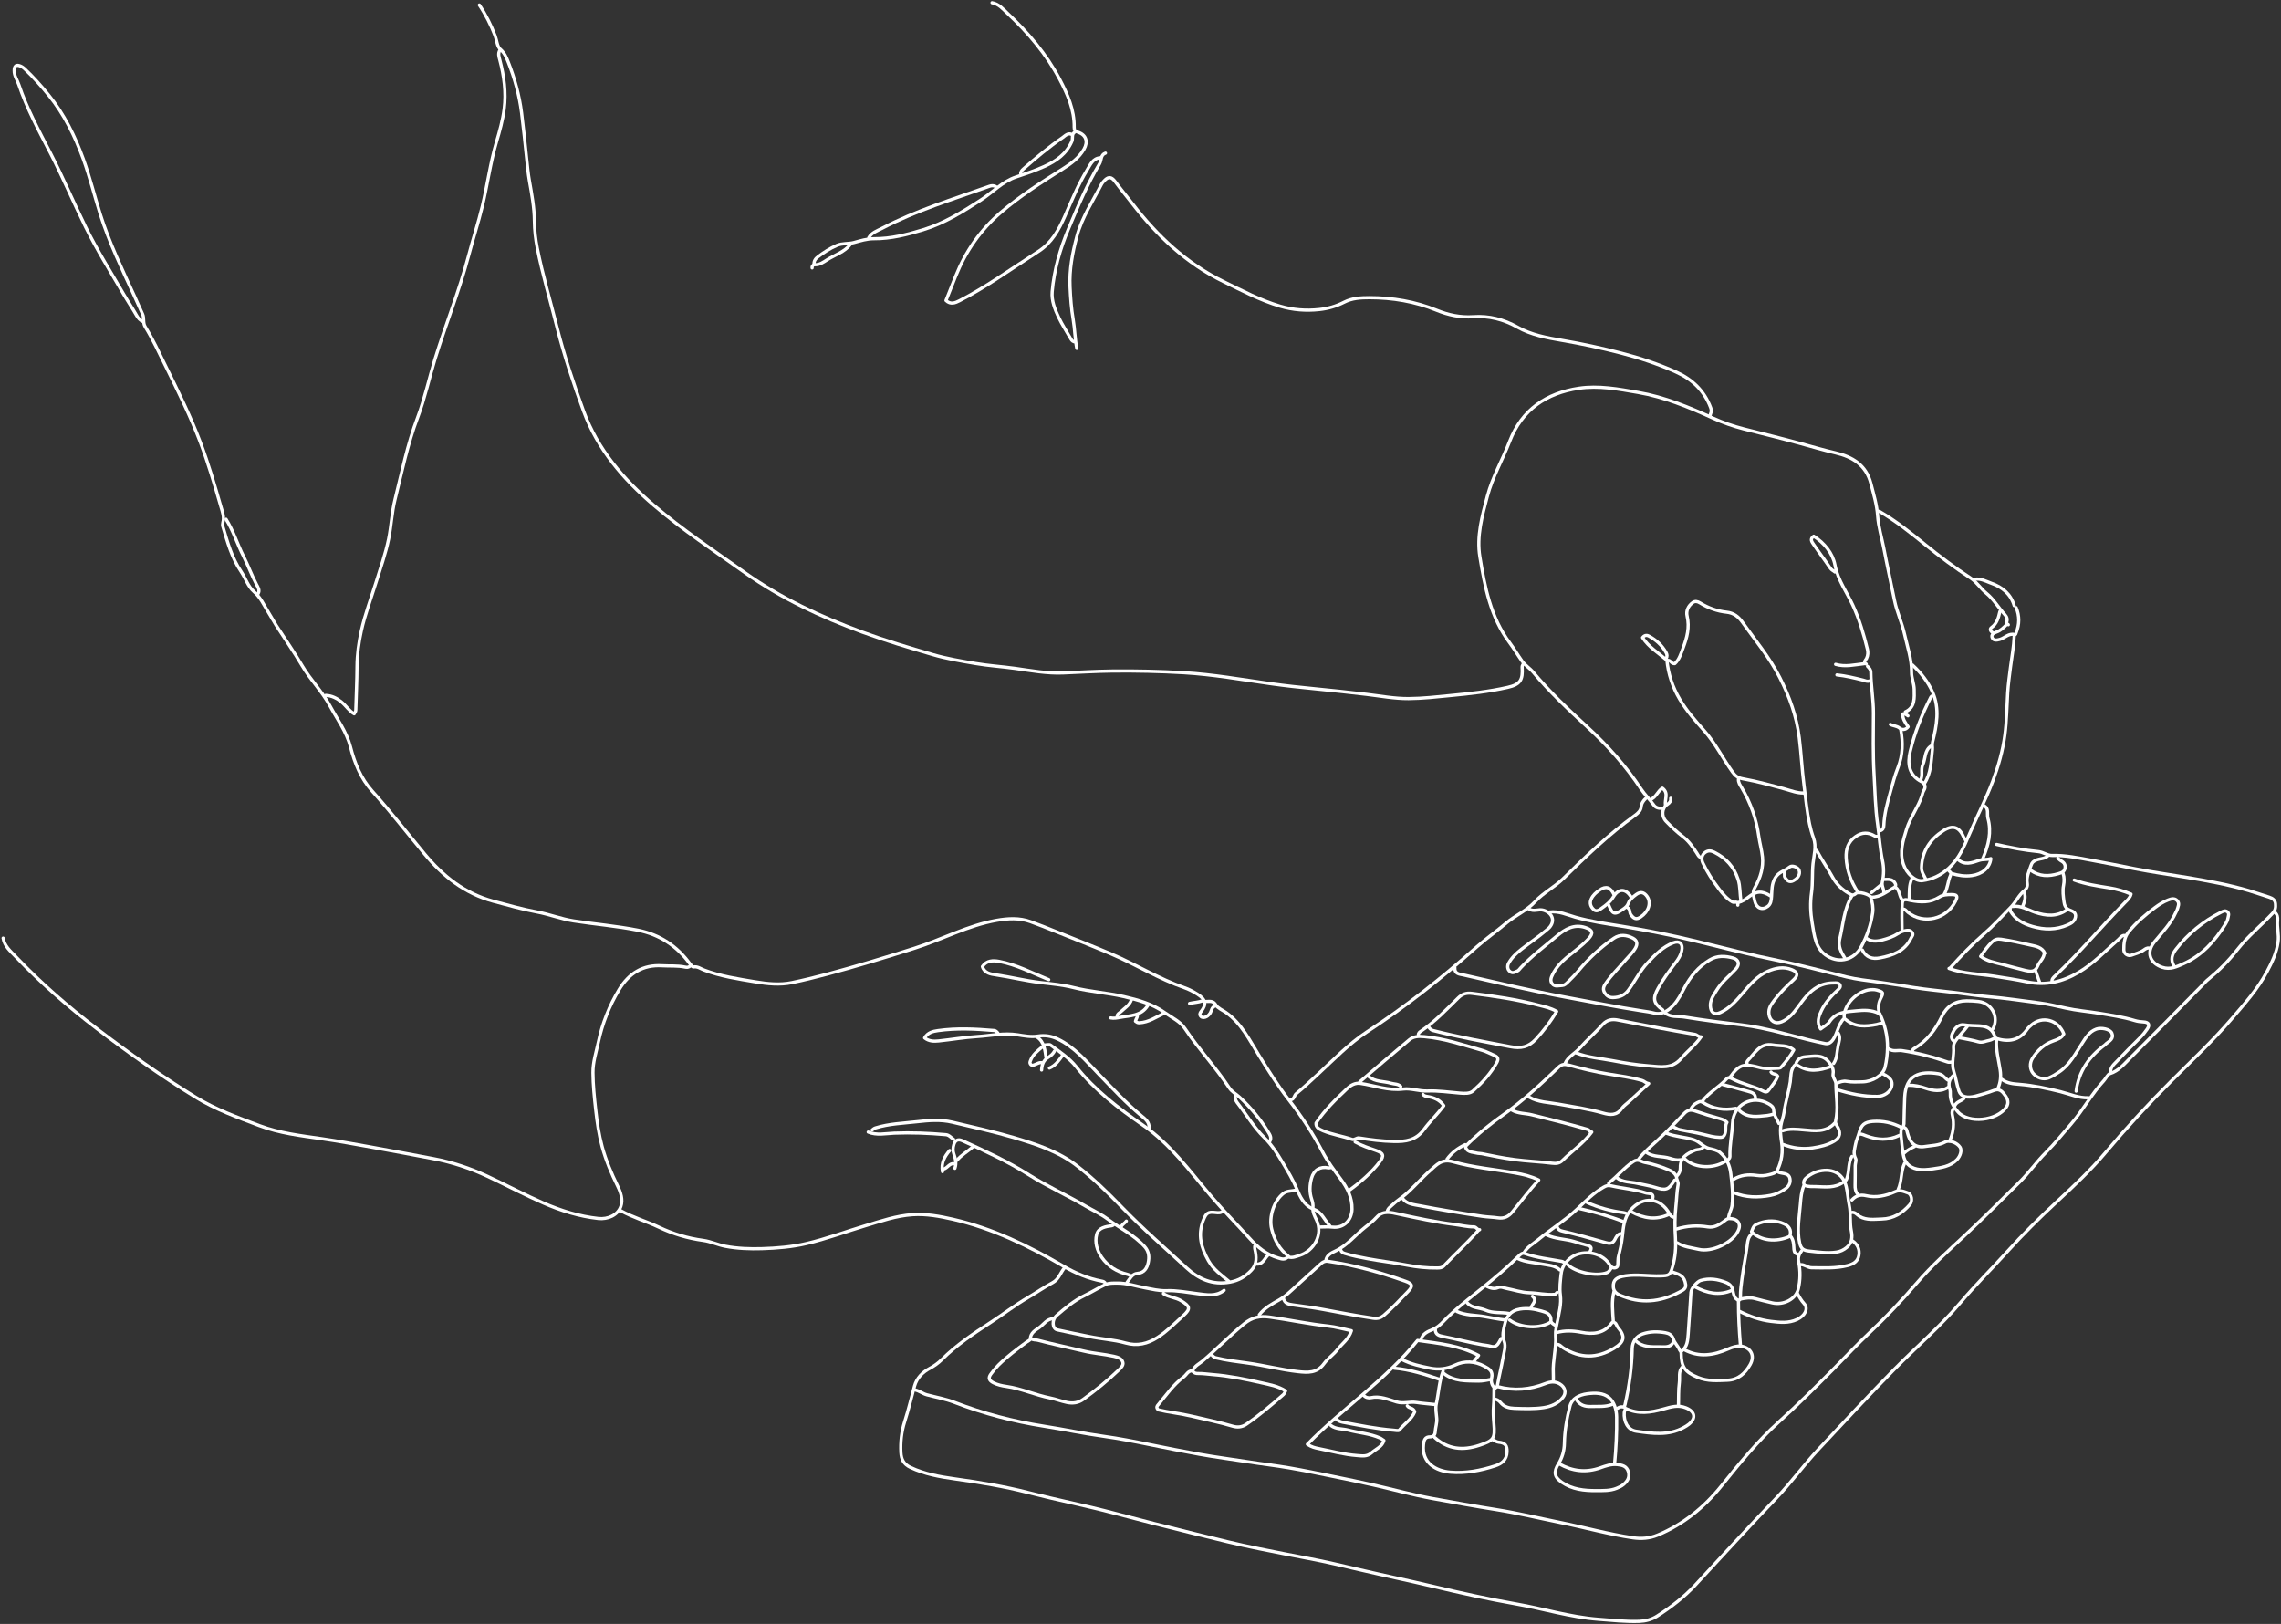 <svg width="100%" height="100%" viewBox="0 0 1427 1016" version="1.1" xmlns="http://www.w3.org/2000/svg" xmlns:xlink="http://www.w3.org/1999/xlink">
    <rect x="0" y="0" width="1427" height="1016" fill="#333333" stroke="none"/>
    <g id="Page-1" stroke="none" stroke-width="1" fill="none" fill-rule="evenodd" stroke-linecap="round" stroke-linejoin="round">
        <g id="handsoneline" transform="translate(1, 1)" stroke="#FFFFFF" stroke-width="2">
            <path d="M1422.23,569.82 C1423.67,571.17 1424.07,572.83 1423.88,574.77 C1423.43,579.3 1424.85,583.66 1424.16,588.43 C1423.17,595.29 1420.31,601.14 1417.24,606.91 C1411.45,617.8 1403.24,626.96 1395.29,636.24 C1383.37,650.15 1370.03,662.67 1357.1,675.59 C1342.93,689.74 1329.36,704.49 1316.41,719.87 C1307.03,731 1296.32,741.06 1285.61,750.99 C1274.9,760.92 1264.52,771.23 1254.75,782.07 C1245.02,792.86 1234.68,803.07 1225.28,814.16 C1212.59,829.12 1197.69,841.82 1184,855.76 C1167.86,872.18 1152.21,889.08 1136.49,905.9 C1127.38,915.65 1119.51,926.62 1110.23,936.29 C1093.08,954.17 1076.41,972.51 1059.56,990.67 C1052.56,998.22 1044.31,1004.58 1035.59,1010.14 C1032.27,1012.25 1028.38,1013.23 1024.59,1013.36 C1016.01,1013.66 1007.46,1012.71 998.88,1012.06 C981.38,1010.73 964.69,1005.49 947.56,1002.49 C930.04,999.42 912.62,995.55 895.26,991.41 C880.25,987.83 865.1,984.7 850.07,981.18 C839.34,978.67 828.6,976.08 817.79,974.05 C807.46,972.11 797.15,970.03 786.85,967.96 C773.3,965.25 759.88,961.86 746.46,958.55 C729.71,954.41 712.97,950.2 696.3,945.75 C678.44,940.98 660.3,937.43 642.39,932.83 C627.32,928.96 611.86,926.4 596.38,924.24 C586.9,922.92 577.46,921.24 568.57,917.05 C564.24,915.01 562.83,911.83 562.6,907.82 C562.23,901.26 562.96,894.74 564.97,888.43 C567.31,881.09 569.11,873.59 571.14,866.16 C572.52,861.1 576.19,857.49 580.55,855.15 C583.42,853.61 585.96,851.82 588.18,849.6 C597.38,840.41 608.12,833.24 618.89,826.25 C626.67,821.2 634.02,815.5 642.04,810.82 C647.27,807.77 652.27,804.29 657.59,801.42 C661.45,799.34 662.38,795.24 664.89,792.27" id="Synth"></path>
            <path d="M952,414.23 C951.73,414.92 951.18,415.63 951.23,416.29 C951.82,424.46 950.06,427.26 942.21,429.04 C930.53,431.7 918.65,432.96 906.75,434.12 C897.92,434.98 889.1,436 880.23,436.06 C871.31,436.12 862.54,434.42 853.7,433.38 C842.85,432.1 831.98,430.92 821.1,429.87 C812.11,429 803.13,428.03 794.16,426.76 C776,424.19 757.92,420.95 739.54,419.87 C724.58,419 709.63,418.66 694.67,418.83 C684.47,418.95 674.28,419.59 664.08,420.01 C653.89,420.44 643.92,418.55 633.9,417.15 C625.77,416.02 617.54,415.52 609.45,414.14 C600.42,412.59 591.36,411.12 582.5,408.52 C567.71,404.18 552.95,399.8 538.46,394.46 C512.57,384.92 487.7,373.4 465.05,357.3 C445.78,343.6 426.03,330.53 408.02,315.12 C389,298.86 372.82,280.1 364.06,256.11 C357.78,238.9 351.92,221.44 347.45,203.69 C343.31,187.2 338.42,170.88 335.12,154.2 C334.04,148.72 333.37,143.01 333.32,137.31 C333.25,128.79 331.67,120.47 330.2,112.11 C329.39,107.51 328.94,102.78 328.46,98.1 C327.49,88.59 326.49,79.1 325.3,69.61 C323.92,58.6 320.99,48.1 316.97,37.87 C315.81,34.93 314.68,32.11 311.93,29.76 C310.01,28.12 309.83,24.19 308.75,21.39 C306.15,14.66 302.92,8.17 298.88,2.15" id="Synth"></path>
            <path d="M1248.08,527.31 C1256.7,529.27 1265.38,530.97 1274.19,531.79 C1277.27,532.08 1279.88,534.29 1282.75,534.2 C1291.1,533.96 1299.12,535.72 1307.23,537.18 C1316.37,538.83 1325.45,540.72 1334.56,542.5 C1345.37,544.61 1356.3,546.14 1367.17,547.94 C1380.21,550.1 1393.2,552.5 1405.91,556.21 C1410.16,557.45 1414.33,559 1418.57,560.29 C1420.74,560.95 1422.39,562.19 1422.56,564.45 C1422.72,566.52 1422.68,568.3 1420.75,570.37 C1413.48,578.14 1405.14,584.86 1398.55,593.31 C1393.17,600.22 1387.01,606.38 1380.24,611.92 C1379.05,612.89 1378.05,614.1 1376.96,615.2 C1361.73,630.61 1346.58,646.09 1331.23,661.37 C1327.64,664.95 1324.33,669 1319.09,670.65 C1317.49,671.15 1316.57,673.57 1315.29,674.96 C1307.63,683.26 1302.29,693.33 1294.97,701.86 C1289.73,707.97 1284.67,714.27 1279,719.95 C1273.09,725.86 1268.32,732.76 1262.37,738.62 C1251.07,749.75 1239.89,760.99 1228.29,771.82 C1218,781.42 1207.48,790.86 1198.21,801.63 C1188.88,812.47 1179.05,822.92 1168.61,832.74 C1161.01,839.89 1153.89,847.55 1146.53,854.97 C1135.22,866.37 1123.9,877.74 1111.95,888.5 C1098.54,900.58 1087.18,914.64 1075.84,928.73 C1065.12,942.06 1052,952.77 1036.01,959.39 C1031,961.47 1025.86,961.85 1020.51,961.07 C1005.23,958.82 990.36,954.59 975.25,951.54 C961.78,948.83 948.41,945.57 934.85,943.43 C921.64,941.34 908.48,938.95 895.34,936.56 C882.86,934.29 870.59,930.85 858.2,928.05 C849.8,926.15 841.36,924.4 832.92,922.68 C823.82,920.83 814.73,918.92 805.59,917.35 C797.06,915.88 788.46,914.91 779.91,913.56 C769.71,911.95 759.47,910.66 749.29,908.81 C738.95,906.93 728.63,904.9 718.34,902.79 C708.72,900.82 699.07,898.93 689.36,897.58 C676.92,895.86 664.65,893.24 652.26,891.3 C633,888.28 614.21,883.36 596.03,876.32 C590.4,874.14 584.55,873.18 578.82,871.62 C576.19,870.9 574.12,869.14 571.51,868.6" id="Synth"></path>
            <path d="M0.95,585.91 C1.78,590.97 5.58,594.08 8.76,597.41 C24.45,613.89 41.5,628.78 59.6,642.56 C79.55,657.76 99.93,672.24 121.26,685.37 C133.81,693.09 147.53,698.03 161.2,703.19 C173.89,707.98 187.14,709.5 200.37,711.42 C210.88,712.94 221.33,714.87 231.78,716.75 C244.57,719.05 257.33,721.48 270.09,723.89 C281.77,726.09 293.12,729.86 303.95,734.92 C315.71,740.42 327.2,746.52 339.08,751.71 C349.99,756.47 361.37,760 373.29,761.31 C379.28,761.97 385.43,759.26 387.39,753.81 C388.89,749.65 387.35,745.01 385.43,741.13 C381.48,733.12 378.05,724.98 375.69,716.34 C373.62,708.74 372.52,701.01 371.66,693.22 C370.82,685.54 370.01,677.87 369.95,670.11 C369.9,663.51 371.94,657.41 373.29,651.13 C375.81,639.38 380.1,628.37 386.32,618.1 C392.51,607.89 401.14,602.46 413.26,603.21 C418.02,603.5 422.81,603.03 427.54,604.04 C428.62,604.27 429.91,604.36 430.79,603.26" id="Synth"></path>
            <path d="M311.71,30.43 C310.43,32.49 311.17,34.56 311.71,36.62 C314.35,46.64 315.73,56.87 314.42,67.14 C313.53,74.11 311.6,81.01 309.6,87.77 C305.68,101.06 303.95,114.81 300.69,128.23 C298.19,138.51 294.9,148.57 292.21,158.79 C286.42,180.78 277.86,201.83 271.19,223.52 C267.43,235.74 264.78,248.32 260.25,260.26 C253.93,276.9 250.42,294.3 246.13,311.48 C244.11,319.58 243.8,328.02 242.11,336.25 C240.19,345.57 237.02,354.44 234.22,363.46 C231.1,373.5 227.33,383.4 225.06,393.64 C223.46,400.85 222.39,408.33 222.34,415.88 C222.29,424.96 221.84,434.04 221.59,443.12 C221.57,443.94 221.25,444.58 220.57,445.58 C217.33,443.7 215.4,440.42 212.61,438.16 C209.73,435.81 206.57,434.22 202.81,434.05" id="Synth"></path>
            <path d="M968.31,569.61 C974.09,568.8 979.3,571.36 984.59,572.84 C994,575.47 1003.61,576.86 1013.19,578.4 C1029.09,580.96 1044.85,584.07 1060.5,587.92 C1077.45,592.09 1094.35,596.48 1111.47,599.94 C1125.87,602.85 1140.03,606.78 1154.3,610.22 C1160.58,611.73 1167.02,612.44 1173.43,613.32 C1180.92,614.36 1188.41,615.6 1195.9,616.78 C1204.27,618.1 1212.74,618.87 1221.16,619.86 C1228.51,620.72 1235.83,621.97 1243.2,622.59 C1253.71,623.48 1264.14,625.07 1274.59,626.42 C1280.21,627.14 1285.77,628.44 1291.31,629.68 C1298.18,631.23 1305.2,631.76 1312.12,632.9 C1319.66,634.14 1327.21,635.26 1334.54,637.49 C1336.27,638.02 1338.03,638.26 1339.84,638.34 C1343.27,638.49 1344.15,640.12 1342.27,642.85 C1340.95,644.77 1339.49,646.59 1337.82,648.25 C1332.87,653.15 1327.95,658.08 1323.15,663.12 C1321.31,665.05 1319.08,666.91 1319.45,670.11" id="Synth"></path>
            <path d="M672.64,216.97 C671.43,210.97 671.42,204.83 670.37,198.78 C669.22,192.16 668.75,185.38 668.43,178.6 C667.91,167.67 669.93,157.2 672.7,146.83 C675.85,135.04 682.63,124.91 688.14,114.22 C688.45,113.62 688.91,113.09 689.36,112.57 C692.07,109.39 694.17,109.23 696.64,112.6 C700.05,117.25 703.76,121.64 707.27,126.2 C722.96,146.56 741.29,163.9 764.45,175.17 C776.01,180.8 787.46,186.88 799.88,190.55 C807.88,192.92 816.04,193.55 824.35,192.65 C829.8,192.06 834.97,190.57 839.84,188.08 C844.87,185.5 850.3,185.22 855.75,185.22 C870.22,185.23 884.29,187.6 897.74,193.08 C905.11,196.08 912.68,197.68 920.59,197.14 C930.54,196.46 939.63,198.77 948.37,203.69 C956.91,208.5 966.57,210.29 976.07,211.92 C988.56,214.06 1000.91,216.71 1013.16,219.89 C1025.02,222.96 1036.63,226.83 1047.81,231.88 C1057.78,236.39 1065.18,243.44 1069.2,254.07 C1070.08,256.41 1069.2,257.61 1068.63,259.29" id="Synth"></path>
            <path d="M759.1,628.42 C756.89,629.11 757.02,631.52 755.94,633.04 C755.09,634.23 754.16,635.01 752.96,635.38 C751.76,635.75 750.33,635.57 749.77,634.18 C749.44,633.36 749.82,632.53 750.49,631.69 C754.04,627.26 753.28,624.26 748.1,620.98 C745.5,619.34 742.77,617.91 739.92,616.92 C724.01,611.39 709.67,602.43 694.24,595.86 C682.77,590.98 671.16,586.44 659.59,581.8 C654.31,579.68 649.03,577.56 643.68,575.63 C636.73,573.11 629.59,573.54 622.48,574.79 C604.5,577.97 588.37,586.77 571.13,592.24 C552.85,598.04 534.54,603.65 516.02,608.58 C508.85,610.49 501.6,612.27 494.37,613.76 C486.93,615.3 479.2,614.54 471.56,613.26 C460.65,611.43 449.75,609.82 439.32,605.83 C437.28,605.05 435.35,603.48 432.81,603.96 C432.37,604.04 431.35,603 430.7,602.09 C422.56,590.85 411.71,583.7 398.17,580.99 C384.82,578.33 371.24,577.23 357.81,575.14 C350.05,573.93 342.63,570.99 334.94,569.56 C325.69,567.83 316.69,565.3 307.63,562.85 C289.86,558.04 276.37,547.42 264.63,533.26 C253.73,520.11 243.22,506.6 231.8,493.88 C224.73,486 220.89,476.47 218.26,466.27 C215.82,456.82 209.98,449.03 205.42,440.59 C200.53,431.53 193.23,424.35 188.06,415.55 C183,406.93 177.24,398.73 171.84,390.32 C170.12,387.63 168.62,384.79 166.92,382.08 C164.1,377.59 162.09,372.77 157.76,369.04 C154.18,365.96 152.56,360.63 149.77,356.51 C143.97,347.95 141.33,338.13 138.42,328.41 C138.19,327.65 138.21,326.72 138.42,325.95 C139.41,322.44 138.16,319.31 137.21,316.02 C133.34,302.56 129.39,289.12 124.46,276.03 C118.21,259.44 110.32,243.59 102.49,227.72 C98.44,219.52 94.61,211.19 89.81,203.4 C88.26,200.89 89.37,198.01 88.21,195.54 C86.41,191.7 84.74,187.81 82.97,183.95 C75.27,167.17 67.22,150.53 61.66,132.82 C58.08,121.42 55.21,109.79 51.13,98.54 C45.89,84.09 39.15,70.49 29.47,58.53 C24.77,52.73 19.81,47.15 14.38,42.02 C13.67,41.35 12.82,40.76 11.94,40.38 C9.15,39.19 7.89,40.12 7.87,43.24 C7.85,46.46 9.78,49.02 10.75,51.9 C15.81,66.96 23.36,80.83 30.6,94.88 C38.41,110.04 45.05,125.8 52.6,141.11 C59.75,155.6 68.32,169.21 76.4,183.13 C79,187.6 81.92,191.89 84.48,196.38 C85.43,198.04 86.52,199.3 88.2,200.06" id="Synth"></path>
            <path d="M387.16,756.35 C394.82,760.65 403.3,763.02 411.18,766.75 C420.06,770.96 429.21,773.72 438.94,775.03 C443.64,775.66 448.06,777.81 452.81,778.71 C460.39,780.16 468.04,780.41 475.66,780.19 C484.97,779.92 494.26,779.14 503.4,777.02 C516.01,774.09 528.12,769.52 540.5,765.81 C550.17,762.91 559.77,759.6 569.88,758.92 C578.4,758.35 586.88,759.9 595.14,761.8 C619.97,767.5 642.61,778.51 664.56,791.31 C671.83,795.55 679.74,798.88 688.15,800.48 C689.31,800.7 690.21,800.96 690.59,802.17" id="Synth"></path>
            <path d="M1190.99,444.36 C1197.26,441.5 1196.58,435.53 1196.52,430.33 C1196.48,426.8 1194.83,423.06 1194.87,419.6 C1194.97,411.25 1192.21,403.57 1190.46,395.69 C1188.87,388.54 1185.63,381.75 1184.2,374.59 C1182.03,363.72 1179.6,352.91 1177.52,342.02 C1176.23,335.27 1174.11,328.59 1173.65,321.78 C1173.17,314.74 1171.16,308.24 1169.45,301.55 C1166.45,289.8 1157.73,284.76 1147.31,282.34 C1139.89,280.62 1132.63,278.46 1125.31,276.46 C1113.54,273.23 1101.67,270.35 1089.84,267.33 C1083.27,265.65 1076.84,263.4 1070.72,260.62 C1055.56,253.73 1040.34,247.39 1023.79,244.52 C1011.45,242.38 999.07,240.05 986.68,241.92 C966.52,244.95 951.12,255.14 943.42,275.18 C939,286.68 932.69,297.37 929.5,309.42 C926.2,321.89 922.68,334.45 924.81,347.38 C927.92,366.28 931.5,385.19 943.4,401.07 C946.17,404.77 948.52,408.8 951.2,412.59 C953.11,415.3 956.03,416.98 958.18,419.56 C968.49,431.94 980.22,442.94 992.02,453.8 C1004.74,465.51 1016.19,478.27 1025.73,492.72 C1028.08,496.27 1031.13,499.14 1033.55,502.58 C1034.87,504.45 1036.76,504.8 1038.85,504.64" id="Synth"></path>
            <path d="M783.98,778.63 C783.98,779.18 783.88,779.75 784,780.28 C785.11,785.19 785.67,789.79 781.6,793.97 C777.88,797.79 773.97,800.11 768.52,801.12 C757.55,803.15 748.8,799.19 741.23,792.17 C727.61,779.56 713.57,767.42 700.64,754.01 C692,745.05 682.99,736.33 673.11,728.62 C661.15,719.29 647.14,714.8 633.06,710.64 C620.44,706.92 607.56,704.11 594.75,701.06 C587.48,699.33 580.01,699.94 572.75,700.77 C564.02,701.76 555.13,702 546.61,704.67 C545.7,704.96 545.23,705.5 544.59,705.98" id="Synth"></path>
            <path d="M1039.28,630.89 C1033.13,626.55 1032.89,623.56 1036.36,617.24 C1039.43,611.65 1043.19,606.61 1047.03,601.59 C1048.85,599.22 1050.47,596.75 1051.11,593.75 C1052.01,589.52 1049.8,587.32 1045.82,588.84 C1039.33,591.32 1034.59,596.23 1029.89,601.17 C1024.96,606.34 1021.89,612.84 1017.68,618.52 C1015.31,621.72 1012.15,622.97 1008.29,623.1 C1005.83,623.18 1004.27,622.22 1002.95,620.19 C1001.53,618.02 1002.21,616.17 1003.42,614.4 C1007.11,609 1011.8,604.46 1016.03,599.52 C1018.12,597.08 1020.54,594.92 1022.15,592.1 C1023.62,589.53 1023.25,587.34 1020.52,585.93 C1016.61,583.91 1012.53,583.39 1008.72,585.95 C1000.23,591.67 992.84,598.69 986.3,606.58 C984.25,609.06 981.95,611.27 979.7,613.53 C978.81,614.42 977.56,615.5 976.47,615.51 C974.29,615.53 971.69,616.7 969.98,614.37 C968.58,612.45 969.41,610.49 970.35,608.61 C972.42,604.5 975.37,601.2 978.88,598.25 C983.56,594.33 988.62,590.86 992.78,586.33 C996.05,582.76 995.38,580.78 990.75,579.28 C983.74,577.01 978.18,580.26 973.28,584.36 C965.49,590.88 957.33,596.99 950.36,604.49 C949.7,605.2 949.12,606.16 948.3,606.49 C946.91,607.04 945.47,608.13 943.84,606.97 C941.81,605.54 942,603.08 942.76,601.67 C944.66,598.16 947.61,595.41 950.77,592.91 C955.89,588.86 961.37,585.29 966.33,581.02 C966.98,580.46 967.73,579.93 968.3,579.29 C972.05,575.05 970.19,570.18 964.68,568.47 C961.62,567.52 958.53,569.6 955.68,567.75" id="Synth"></path>
            <path d="M849.64,675.88 C859.97,667.08 870.24,658.19 880.68,649.52 C883.29,647.35 886.33,647.23 890.04,647.56 C902.59,648.68 914.35,652.75 926.3,656.12 C928.98,656.88 931.48,658.28 934.06,659.37 C936.41,660.36 936.49,661.82 935.31,663.93 C931.48,670.77 926.21,676.41 920.49,681.54 C918.53,683.3 915.23,683.1 912.44,682.88 C905.64,682.34 898.77,681.28 892.06,681.56 C886.79,681.78 881.75,679.74 877,680.32 C867.5,681.5 858.98,678.12 850.03,676.8 C847.03,676.36 844.23,677.71 841.86,679.97 C834.9,686.58 827.94,693.18 822.29,701.65 C822.1,704.31 824.14,705.4 826.78,706.48 C832.61,708.88 838.83,709.77 844.75,711.79 C846.46,712.38 847.62,710.67 849.25,710.93 C856.41,712.07 863.56,712.98 870.86,713.13 C878.36,713.29 884.76,712.51 889.78,705.69 C893.56,700.55 898.28,696.09 902.24,690.74 C899.64,686.98 895.98,685.65 892.06,685.01 C890.89,684.82 889.94,684.66 889.22,683.7" id="Synth"></path>
            <path d="M786.83,821.55 C790.04,817.25 794.82,814.79 799.2,812.3 C803.12,810.07 806.08,807.12 809.26,804.22 C814.55,799.39 819.87,794.6 825.16,789.77 C826.45,788.59 827.74,787.82 829.66,788.09 C846.28,790.45 862.36,794.99 878.17,800.55 C882.79,802.17 883.11,803.63 879.78,807.08 C874.87,812.15 870.11,817.39 864.7,821.94 C862.87,823.48 860.89,824.13 858.18,823.73 C847.8,822.19 837.5,820.24 827.19,818.3 C820.84,817.1 814.43,816.28 808.03,815.39 C805.27,815 802.66,814.59 801.92,811.24" id="Synth"></path>
            <path d="M1042.54,412.17 C1044.22,412.02 1044.53,414.38 1046.75,414.21 C1049.48,411.74 1050.59,408.02 1051.97,404.35 C1054.4,397.9 1056.11,391.53 1054.46,384.5 C1053.66,381.11 1055.19,377.95 1058.07,375.91 C1059.4,374.97 1060.94,375.22 1062.55,376.21 C1067.67,379.37 1073.26,381.38 1079.24,382.01 C1083.59,382.46 1086.59,384.8 1089.03,388.23 C1097.09,399.57 1106.02,410.24 1112.41,422.83 C1118.49,434.8 1122.92,447.04 1124.61,460.44 C1125.86,470.34 1126.29,480.29 1127.58,490.19 C1128.63,498.31 1129.37,506.48 1131.06,514.51 C1131.68,517.44 1132.48,520.36 1133.51,523.17 C1135.51,528.58 1133.77,534.01 1133.23,539.25 C1132.61,545.33 1133.14,551.4 1132.3,557.44 C1131.42,563.76 1131.62,570.13 1132.7,576.41 C1134.06,584.29 1134.61,592.84 1142.5,597.38 C1150.08,601.75 1159.06,599.5 1163.44,591.26 C1166.95,584.66 1169.44,577.63 1170.52,570.21 C1171,566.92 1170.39,563.52 1169.33,560.33 C1168.75,558.58 1161.66,556.5 1160.09,557.95 C1158.19,559.7 1157.07,558.8 1155.49,557.87 C1151.36,555.42 1148.03,552.41 1145.6,548.01 C1142.42,542.26 1138.63,536.84 1135.52,531.03" id="Synth"></path>
            <path d="M909.18,604.48 C908.89,608.45 912.27,608.43 914.5,608.94 C935.81,613.76 957.07,618.91 978.54,622.88 C994.53,625.84 1010.51,629.03 1026.6,631.5 C1028.84,631.84 1031.28,632.15 1033.61,632.77 C1038.72,634.14 1042.84,631.29 1046.17,627.57 C1048.9,624.53 1050.76,620.82 1052.65,617.24 C1056.52,609.92 1061.5,603.79 1068.62,599.53 C1073.33,596.71 1078.34,597 1083.29,598.37 C1086.85,599.35 1087.54,602.42 1084.9,605.29 C1080.97,609.57 1076.27,613.16 1073.17,618.15 C1071.23,621.28 1068.81,624.32 1069.02,628.43 C1069.22,632.46 1071.55,634.17 1075.14,632.52 C1080.87,629.9 1085.03,625.34 1089.03,620.59 C1093.64,615.12 1098.31,609.54 1104.97,606.66 C1109.69,604.62 1114.82,603.56 1120.02,605.7 C1123.54,607.15 1124.15,609.09 1121.19,611.86 C1116.87,615.91 1112.6,619.99 1109.05,624.74 C1107.19,627.23 1105.23,629.71 1105.66,633.38 C1106.16,637.68 1109.46,639.96 1113.49,638.33 C1117.97,636.52 1120.91,632.92 1123.64,629.21 C1127.26,624.3 1130.66,619.41 1136.25,616.31 C1139.89,614.3 1143.45,613.9 1147.33,613.92 C1148.58,613.93 1149.66,614.16 1150.13,615.23 C1150.65,616.39 1149.84,617.3 1148.97,618.11 C1144.8,621.98 1140.89,626.17 1138.45,631.35 C1136.83,634.8 1135.26,638.68 1138.01,642.76 C1140.05,641.15 1142.37,640.08 1143.56,638.25 C1147.68,631.94 1154.23,632.02 1160.38,631.4 C1165.01,630.93 1169.8,630.76 1174.24,632.95" id="Synth"></path>
            <path d="M1297.84,681.65 C1299.44,669.23 1305.97,659.95 1315.78,652.76 C1316.09,652.53 1316.3,652.18 1316.6,651.95 C1318.75,650.27 1321.6,648.76 1320.19,645.38 C1319.1,642.78 1313.47,641.74 1310.46,642.83 C1305.97,644.45 1303.87,648.24 1301.47,651.93 C1297.31,658.32 1293.78,665.28 1287.21,669.67 C1285.13,671.06 1282.97,672.42 1280.68,673.35 C1277.35,674.7 1273.25,673.34 1270.92,670.52 C1268.9,668.09 1268.56,664.15 1270.55,661.05 C1273.73,656.1 1277.87,652.25 1283.55,650.25 C1286.07,649.36 1288.76,648.51 1290.13,645.85 C1286.74,636.97 1276.49,634.27 1269.71,640.39 C1268.85,641.17 1267.93,641.93 1267.28,642.88 C1262.26,650.14 1255.47,651.09 1247.68,648.64" id="Synth"></path>
            <path d="M619.62,0.72 C623.86,1.44 626.5,4.7 629.36,7.38 C642.25,19.47 653.66,32.88 661.95,48.64 C666.86,57.98 671.19,67.71 671.01,78.72 C670.98,80.45 671.65,81.12 673.43,81.71 C678.51,83.39 679.83,87.66 677.14,92.34 C673.94,97.91 668.99,101.44 663.7,104.76 C650.42,113.1 637.25,121.53 625.22,131.82 C612.28,142.9 603.07,156.28 596.79,171.99 C594.82,176.92 592.86,181.85 590.81,186.98 C593.66,189.74 596.74,188.42 599.18,187.17 C607.33,182.99 615.17,178.21 622.87,173.22 C631.48,167.65 639.96,161.87 648.59,156.34 C656.94,150.99 661.44,142.75 665.27,134.02 C669.56,124.22 673.61,114.3 679.21,105.17 C681.17,101.98 682.68,98.03 687.32,97.71" id="Synth"></path>
            <path d="M690.58,94.81 C687.42,95.91 688.2,99.25 686.9,101.41 C679.07,114.39 673.25,128.37 667.41,142.3 C662.17,154.82 658.43,167.88 657.24,181.48 C656.75,187.1 658.92,192.5 661.29,197.53 C663.38,201.97 666.13,206.08 668.54,210.37 C669.15,211.45 669.7,212.5 671,212.84" id="Synth"></path>
            <path d="M657.96,824.03 C653.95,824.07 651.91,827.61 649.12,829.59 C646.83,831.22 643.55,832.89 643.57,836.83 C643.57,837.37 642.07,838.02 641.31,838.58 C635.22,843.08 629.12,847.59 623.72,852.94 C621.94,854.71 620.3,856.67 618.84,858.72 C617.12,861.13 617.75,862.7 620.43,864.08 C623.02,865.41 625.91,866.02 628.62,866.4 C638.02,867.73 646.67,871.78 655.92,873.6 C659.5,874.3 662.96,875.66 666.54,876.4 C670.13,877.14 673.57,876.73 676.75,874.42 C684.45,868.8 691.87,862.86 698.75,856.23 C700.18,854.86 701.97,853.22 701.46,851.32 C700.81,848.87 698.28,848.09 695.89,847.55 C689.69,846.14 683.32,845.78 677.12,844.29 C667.49,841.98 657.78,840.02 648.22,837.48 C646.89,837.13 645.26,837.48 644.09,836.42" id="Synth"></path>
            <path d="M1040.5,632.54 C1044.06,635.74 1048.67,634.62 1052.76,635.29 C1064.8,637.27 1076.94,638.78 1089.05,640.26 C1104.92,642.19 1120.04,647.22 1135.52,650.75 C1137.15,651.12 1138.83,651.41 1140.46,651.81 C1142.62,652.33 1144.29,651.63 1145.92,649.17 C1148.65,645.05 1149.01,639.78 1152.62,636.2 C1152.96,635.86 1152.61,634.87 1152.67,634.18 C1153.51,625.92 1162.44,617.9 1170.6,618.11 C1171.41,618.13 1172.2,618.15 1173.07,618.41 C1177.38,619.7 1177.51,619.84 1175.49,623.86 C1174.03,626.77 1173.82,629.81 1174.67,632.94" id="Synth"></path>
            <path d="M744.83,856.63 C742.19,856.59 741.29,859.11 739.57,860.4 C733.06,865.26 728.47,872 723.3,878.16 C723.01,878.5 722.04,879.58 723.65,881.05 C730.05,882.57 737.54,883.32 744.84,885.07 C753.28,887.09 761.8,888.77 770.13,891.26 C773.07,892.14 776,891.92 778.69,890.07 C786.88,884.44 794.43,878 801.91,871.46 C802.48,870.96 802.74,870.11 803.28,869.2 C798.63,866.19 793.26,865.29 788.06,864.1 C777.98,861.8 767.85,859.78 757.49,858.96 C754.51,858.73 751.52,858.25 748.51,858.3 C747.21,858.32 746.1,858.09 745.25,857.04" id="Synth"></path>
            <path d="M1259.1,396.9 C1258.85,403.44 1257.6,409.85 1256.79,416.31 C1256.13,421.65 1255.35,427 1255.02,432.39 C1254.48,441.19 1254.41,450.06 1253.26,458.78 C1251.96,468.68 1249.19,478.31 1245.68,487.7 C1241.43,499.07 1235.76,509.81 1231.02,520.96 C1227.85,528.44 1224.51,536.39 1218,542.26 C1213.17,546.62 1207.83,549.17 1201.59,549.96 C1197.22,550.51 1191.74,545.6 1189.77,539.68 C1187.25,532.09 1189.52,524.99 1191.75,517.79 C1194.05,510.36 1198.95,504.2 1201.37,496.82 C1201.69,495.83 1201.92,494.49 1202.66,493.35 C1203.72,491.7 1203.55,489.28 1201.19,488.1 C1193.02,484.02 1192.22,476.65 1194,469.14 C1196.8,457.33 1201.35,446.07 1206.87,435.25 C1207.19,434.62 1207.81,434.54 1208.13,434.03" id="Synth"></path>
            <path d="M901.84,856.63 C899.3,863.28 899.05,870.43 897.55,877.31 C896.95,880.05 897.54,883.33 897.82,886.34 C898.1,889.33 896.97,892.09 896.84,895.01 C896.78,896.49 895.82,897.98 893.68,897.94 C890.49,897.88 889.83,899.94 889.53,902.84 C888.32,914.43 897.59,919.32 906.34,920.04 C915.89,920.83 925.32,919.06 934.47,916.05 C938.66,914.67 941.61,912.2 941.8,907.38 C941.96,903.28 940.63,901.63 936.5,901.26 C935.19,901.14 934.35,900.33 933.24,899.96" id="Synth"></path>
            <path d="M726.88,808.35 C730.23,810.67 734.44,810.65 737.94,812.8 C743.43,816.18 744.03,817.74 739.48,821.91 C734.26,826.69 729.29,831.75 723.27,835.67 C716.95,839.79 710.37,841.25 703.24,839.23 C695.73,837.11 687.96,836.74 680.39,835.16 C673.73,833.77 667.05,832.5 660.42,830.99 C657.23,830.26 656.88,824.72 660.04,822 C665.48,817.33 670.96,812.67 677.52,809.53 C681.97,807.4 686.16,804.71 690.62,802.63 C692.83,801.6 695.45,801.76 697.93,801.73 C703.81,801.65 709.36,803.59 715.05,804.65 C719.65,805.51 724.05,806.68 728.93,806.49 C735.28,806.25 741.71,807.55 748.09,808.35 C753.86,809.07 759.65,810.33 764.81,806.26" id="Synth"></path>
            <path d="M1028.67,498.42 C1027.17,499.91 1025.96,501.42 1025.73,503.78 C1025.5,506.19 1023.72,507.76 1021.76,509.18 C1005.54,520.9 991.15,534.77 976.87,548.76 C971.49,554.03 964.52,557.49 959.51,562.96 C954.21,568.74 947.15,571.58 941.4,576.43 C935.24,581.63 928.63,586.25 922.59,591.64 C901.02,610.91 878.37,628.76 854.16,644.58 C842.85,651.97 833.5,661.86 823.58,670.98 C819.09,675.1 814.7,679.36 809.97,683.18 C808.52,684.35 808.73,686.91 806.4,687.02" id="Synth"></path>
            <path d="M1167.33,415.88 C1168.35,416.93 1169.38,417.88 1169.4,419.59 C1169.49,428.15 1171.05,436.6 1171.02,445.18 C1170.98,457.97 1170.66,470.78 1171.42,483.56 C1172.04,494.02 1172.16,504.56 1173.65,514.89 C1174.72,522.32 1175.1,529.85 1176.66,537.21 C1177.61,541.7 1177.61,546.35 1176.59,550.79 C1176.01,553.33 1177.67,555.17 1177.52,557.42" id="Synth"></path>
            <path d="M1296.62,549.59 C1303.75,552.21 1311.22,553.3 1318.65,554.48 C1323.34,555.23 1327.81,556.48 1332.18,558.38 C1331.59,560.7 1329.92,562.1 1328.43,563.62 C1313.69,578.7 1300.12,594.92 1284.8,609.44 C1283.74,610.44 1282.51,611.39 1282.75,613.15" id="Synth"></path>
            <path d="M745.23,856.63 C746.21,853.49 749.18,852.34 751.38,850.47 C760.24,842.95 768.32,834.55 777.35,827.2 C782.35,823.13 787.08,822.13 793.38,823 C805.63,824.69 817.73,827.35 830.05,828.63 C834.75,829.12 839.37,830.48 844.44,831.53 C842.82,836.87 838.56,839.63 835.69,843.35 C833.23,846.55 829.66,848.89 827.29,852.15 C822.91,858.18 817.17,857.81 810.88,857.1 C800.43,855.93 790.24,853.28 779.87,851.81 C773.04,850.84 766.2,850.09 759.48,848.43 C758.52,848.19 758.1,847.6 757.46,847.12" id="Synth"></path>
            <path d="M596.38,729.94 C597.49,726.79 596.79,723.89 595.69,720.81 C595.09,719.14 595.06,717.2 595.74,715.01 C596.9,711.3 599.51,711.95 601.22,712.73 C615.31,719.14 629.36,725.57 642.56,733.92 C653.94,741.11 666.3,746.66 677.95,753.47 C682.69,756.24 687.79,758.53 692.15,761.83 C699.77,767.59 708.6,771.65 715.14,778.99 C717.92,782.11 718.03,785.65 717.32,788.93 C716.63,792.12 715.01,795.38 710.58,795.67 C707.33,795.89 705.86,799 704.05,801.35" id="Synth"></path>
            <path d="M923.86,768.73 C917.04,776.54 909.39,783.53 902.25,791.02 C901.11,792.22 899.69,792.25 898.17,792.28 C891.72,792.4 885.29,791.66 879.03,790.47 C870.89,788.91 862.67,787.99 854.54,786.47 C849.74,785.57 844.94,784.65 840.26,783.19 C839.14,782.84 838.2,782.33 837.82,781.12" id="Synth"></path>
            <path d="M886.34,646.57 C886.21,645.29 887.13,644.68 887.98,644.11 C896.63,638.26 903.79,630.7 911.18,623.42 C913.71,620.93 916.17,620.03 919.8,620.47 C933.81,622.2 947.72,624.24 961.43,627.84 C965.26,628.84 969.04,629.53 972.86,631.78 C969.05,638.14 964.8,643.82 959.85,649.14 C955.2,654.14 950.55,655.12 943.81,653.83 C927.71,650.76 911.61,647.83 895.71,643.78 C894.24,643.4 893.57,642.68 892.88,641.63" id="Synth"></path>
            <path d="M994.82,707.24 C989.7,714.22 982.54,719.02 976.48,725 C974.57,726.88 972.54,727.05 969.93,726.73 C962.21,725.78 954.41,725.5 946.7,724.5 C939.72,723.6 932.81,722.18 925.91,720.76 C924.93,720.56 923.97,720.69 923.04,720.44 C919.95,719.61 915.98,720.18 915.59,715.12 C910.85,717.39 907.14,720.23 904.28,724.16" id="Synth"></path>
            <path d="M671.42,81.61 C669.15,82.96 670.4,85.5 669.55,87.46 C666.07,95.45 659.78,99.75 652.29,103.15 C646.56,105.75 640.66,107.72 634.72,109.69 C626.14,112.53 620.04,119.31 612.68,124.1 C601.22,131.55 589.66,138.73 576.42,142.77 C566.39,145.83 556.3,148.41 545.81,148.34 C541.29,148.31 537.33,149.64 533.12,150.76 C529.73,151.66 526,151.04 522.54,152.53 C518.27,154.36 514.43,156.85 510.75,159.62 C509.18,160.8 508,162.34 508.28,164.55" id="Synth"></path>
            <path d="M622.07,115.86 C620.79,114.94 619.21,115.08 618.01,115.51 C595.32,123.62 572.2,130.64 550.71,141.89 C547.76,143.43 544.4,144.48 542.54,147.64" id="Synth"></path>
            <path d="M978.1,664.32 C979.94,660.04 984.24,658.16 987.14,654.89 C991.77,649.69 997.04,645.09 1001.68,639.91 C1004.44,636.83 1007.78,636.52 1011.11,637.17 C1027.14,640.29 1043.16,643.4 1059.26,646.12 C1060.7,646.36 1061.47,647.79 1063.18,647.65 C1059.59,652.92 1054.66,656.56 1050.81,661.13 C1045.03,667.98 1037.71,666.36 1030.71,665.85 C1023.06,665.29 1015.42,664.05 1007.88,662.59 C1000.24,661.11 992.37,660.65 985.03,657.72" id="Synth"></path>
            <path d="M916.11,715.91 C923.28,708.61 931.33,702.18 939.54,696.37 C952.02,687.55 963.04,677.26 973.96,666.74 C976.13,664.65 977.75,664.65 980.58,665.41 C988.76,667.61 997.02,669.61 1005.41,670.98 C1012.38,672.11 1019.4,673.01 1026.25,674.95 C1027.77,675.38 1028.33,676.54 1030.44,676.89 C1025.9,681.07 1021.98,684.67 1018.06,688.27 C1016.56,689.65 1014.77,690.81 1013.63,692.44 C1010.42,697.04 1006.34,696.65 1001.73,695.33 C992.65,692.72 983.3,691.48 974.04,689.77 C967.88,688.63 961.34,688.69 955.66,685.38" id="Synth"></path>
            <path d="M717.91,704.76 C718.13,700.96 715.33,698.92 712.97,696.98 C703.37,689.08 695.04,679.93 686.39,671.03 C678.56,662.97 671.21,654.09 660.8,649.08 C656.84,647.17 652.73,646.5 648.15,647.23 C644.05,647.88 639.66,647.05 635.56,646.4 C626.97,645.04 618.66,646.99 610.25,647.5 C602.2,647.99 594.21,649.42 586.18,650.24 C583.2,650.54 580.1,650.49 577.44,648.34 C579.36,644.92 582.71,644.22 585.79,643.78 C597.45,642.12 609.16,642.71 620.85,643.7 C621.95,643.79 622.65,644.54 623.3,645.35" id="Synth"></path>
            <path d="M1041.32,410.93 C1042.22,409.69 1041.88,408.33 1041.28,407.24 C1038.81,402.72 1035.09,399.41 1030.66,397.01 C1029.84,396.57 1028.13,395.89 1026.6,397.9 C1030.42,403.9 1036.56,407.52 1041.81,412.02 C1042.65,420.68 1045.35,428.89 1049.88,436.53 C1054.2,443.82 1059.78,450.07 1065.35,456.36 C1072.23,464.14 1076.82,473.56 1082.84,481.97 C1084.61,484.44 1086.17,485.67 1089.4,486.25 C1098.34,487.86 1107.15,490.31 1115.93,492.71 C1119.71,493.75 1123.36,495.26 1127.37,495.12" id="Synth"></path>
            <path d="M1086.58,486.45 C1086.42,488.56 1087.61,490.14 1088.6,491.82 C1094.18,501.26 1097.81,511.37 1099.32,522.33 C1099.91,526.6 1101.18,530.84 1101.6,535.14 C1102.25,541.78 1100.33,547.92 1097.19,553.71 C1096.43,555.11 1095.59,556.52 1095.96,558.25" id="Synth"></path>
            <path d="M1245.64,642.86 C1249.87,635.57 1245.16,626.42 1236.67,625.54 C1234.23,625.29 1231.78,625.11 1229.33,625.14 C1222.19,625.21 1217,628.34 1213.79,635 C1209.87,643.12 1204.6,650.16 1196.72,654.87 C1196.2,655.18 1195.46,655.61 1195.48,656.48" id="Synth"></path>
            <path d="M1009.1,914.82 C1010.01,905.07 1010.51,895.32 1010.36,885.52 C1010.28,880.8 1008.84,876.08 1005.64,873.38 C1002.07,870.36 996.9,870.33 991.96,870.98 C986.87,871.65 982.41,873.97 981.2,878.57 C979.19,886.17 977.82,894.04 977.68,902.03 C977.6,906.6 976.35,910.95 973.98,914.79 C970.84,919.88 971.21,923 976.08,926.36 C982.6,930.87 990.17,931.64 997.68,931.58 C1001.85,931.54 1006.24,931.78 1010.34,930.12 C1011.95,929.47 1013.5,928.78 1014.82,927.62 C1017.19,925.52 1018.68,923.19 1017.7,919.77 C1016.65,916.12 1013.76,915.58 1010.74,915.26 C1007.02,914.86 1003.57,916.1 1000.14,917.31 C991.19,920.48 982.65,919.48 974.44,914.83" id="Synth"></path>
            <path d="M876.55,748.92 C879.27,752.38 883.48,752.63 887.18,753.34 C900.17,755.84 913.24,758.02 926.33,759.95 C929.53,760.42 932.86,760.45 936.1,760.93 C939.9,761.49 942.65,760.24 945.13,757.23 C950.52,750.69 955.52,743.85 961.64,737.26 C956.69,734.82 951.89,733.75 947.1,732.89 C934.07,730.55 920.72,729.46 908.07,725.85 C900.71,723.75 897.67,727.93 893.78,731.3 C887.94,736.34 883.07,742.48 877,747.33 C874.81,749.09 872.43,750.6 870.39,752.6 C868.96,754 867.12,754.95 866.77,757.19" id="Synth"></path>
            <path d="M1024.19,724.16 C1027.48,719.79 1031.68,716.3 1035.66,712.67 C1041.6,707.25 1047.15,701.45 1052.67,695.63 C1054.72,693.47 1056.61,693.11 1059.27,694 C1064.53,695.77 1069.83,697.46 1075.18,698.91 C1076.78,699.34 1078.1,699.91 1079.39,701.18 C1078.01,703.24 1079.06,705.71 1078.22,708.14 C1077.45,710.38 1076.54,710.58 1074.75,710.56 C1071.26,710.51 1067.87,709.52 1064.6,708.71 C1059.71,707.49 1054.75,706.76 1049.84,705.75 C1048.11,705.4 1046.96,704.28 1045.39,703.94" id="Synth"></path>
            <path d="M1359.01,603.24 C1356.7,599.47 1357.84,596.06 1360.25,592.94 C1367.88,583.08 1377.28,575.39 1388.37,569.81 C1389.68,569.15 1391.06,568.34 1392.43,569.43 C1393.84,570.56 1392.99,572.19 1392.78,573.52 C1392.58,574.81 1391.91,576.1 1391.2,577.23 C1384.61,587.75 1376.54,596.81 1365.07,601.89 C1360.96,603.71 1356.7,605.89 1351.63,604.16 C1343.79,601.48 1341.58,594.74 1346.74,588.37 C1351.55,582.43 1357.05,576.99 1360.22,569.82 C1360.47,569.26 1360.85,568.74 1361.02,568.16 C1361.57,566.25 1362.78,564.24 1361.01,562.41 C1359.32,560.65 1357.1,561.41 1355.36,562.07 C1352.4,563.19 1349.72,564.92 1347.12,566.86 C1341.02,571.4 1335.26,576.29 1330.5,582.24 C1327.98,585.39 1327.61,589.42 1327.66,593.34 C1327.69,595.69 1330.29,597.42 1332.47,596.59 C1335.09,595.59 1337.91,594.98 1340.21,593.3 C1341.26,592.53 1342.21,591.95 1343.51,592.11" id="Synth"></path>
            <path d="M1188.13,455.5 C1189.6,463.48 1189.44,471.41 1186.44,479 C1184.42,484.13 1183.03,489.41 1181.57,494.7 C1179.7,501.49 1177.81,508.25 1177.54,515.34 C1177.48,516.9 1177.02,518.08 1175.48,518.64" id="Synth"></path>
            <path d="M753.39,625.53 C755.72,625.61 757.93,624.76 759.75,627.86 C760.88,629.79 763.89,630.98 766.06,632.51 C775.82,639.41 780.8,649.97 786.9,659.74 C792.73,669.1 798.54,678.42 805.37,687.2 C813.31,697.41 820.47,708.34 826.55,719.95 C829.62,725.83 833.74,731.21 837.73,736.6 C841.81,742.11 845.02,748.13 844.82,755.52 C844.65,762.16 839.91,767.55 832.51,766.71 C829.96,766.42 827.35,766.66 824.77,766.66" id="Synth"></path>
            <path d="M1174.68,318.9 C1184.9,324.78 1194.07,332.16 1203.2,339.56 C1212.49,347.1 1222,354.26 1232.04,360.79 C1235.56,363.08 1238.11,367.24 1241.57,370.05 C1246.3,373.9 1249.3,379.27 1253.37,383.69 C1254.67,385.1 1255.05,386.76 1254.22,388.64 C1253.67,389.89 1255.32,389.16 1255.43,389.87" id="Synth"></path>
            <path d="M1044.99,794.73 C1048.36,795.92 1052.03,796.61 1053.18,800.91 C1053.78,803.17 1053.98,804.92 1051.54,806.32 C1039.85,813.01 1027.62,815.04 1014.88,810.24 C1012.33,809.28 1008.58,808.25 1008.31,804.21 C1008.01,799.77 1010.21,797.99 1016.04,797.16 C1023.27,796.13 1030.45,797.42 1037.66,797.23 C1043.23,797.08 1043.79,796.89 1045.38,791.41 C1047.11,785.49 1047.54,779.47 1047.15,773.25 C1046.74,766.81 1046.72,760.32 1047.43,753.86 C1047.93,749.33 1047.97,744.73 1048.8,740.27 C1049.19,738.22 1047.67,737.02 1047.85,735.29" id="Synth"></path>
            <path d="M1052.74,843.43 C1061.92,848.39 1071.03,846.93 1080.05,842.99 C1082.69,841.84 1085.75,840.81 1088.18,841.18 C1094.33,842.12 1097.16,847.12 1093.82,852.86 C1090.74,858.14 1086.56,862.25 1079.66,862.51 C1073.42,862.75 1067.29,863.25 1061.29,860.8 C1053.11,857.45 1050.79,854.27 1050.71,845.5 C1050.7,844.53 1049.86,843.96 1049.63,843.38 C1048.69,840.96 1046.59,839.22 1045.88,836.82 C1045.08,834.14 1043,833.18 1040.9,832.81 C1036.15,831.97 1031.33,831.95 1026.64,833.54 C1022.74,834.86 1020.19,838.38 1020.12,842.63 C1019.9,854.49 1018.28,866.17 1015.63,877.71 C1015.53,878.13 1015.36,878.54 1015.23,878.95" id="Synth"></path>
            <path d="M828.43,787.71 C828.85,784.24 832.12,782.72 834.24,781.75 C841.74,778.35 846.64,771.88 852.83,766.99 C855.39,764.97 858.04,762.98 860.26,760.5 C864.24,756.05 869.57,757.6 874.06,758.58 C885.7,761.11 897.32,763.61 909.16,765.08 C913.1,765.57 917.02,766.6 920.99,766.56 C922.74,766.54 923.08,768.58 924.66,768.32" id="Synth"></path>
            <path d="M879.41,878.5 C880.42,880.28 883.23,879.55 884.06,882.27 C882.2,886.94 877.6,889.75 874.41,893.69 C873.92,894.3 872.06,893.85 870.84,893.76 C860.11,892.94 849.59,890.76 839.03,888.79 C837.53,888.51 836.08,887.9 834.95,886.76" id="Synth"></path>
            <path d="M1146.94,356.87 C1146.01,356.02 1144.83,355.67 1144.01,354.44 C1140.64,349.37 1136.93,344.54 1133.53,339.5 C1132.58,338.09 1131.03,336.23 1133.68,334.45 C1140.36,338.69 1145.56,345.14 1146.94,352.41 C1148.77,362.04 1154.4,369.44 1158.21,377.8 C1162.27,386.68 1164.97,395.82 1167.24,405.18 C1167.67,406.95 1167.66,409.03 1166.67,411.01 C1166.34,411.68 1164.39,413.27 1166.51,414.44" id="Synth"></path>
            <path d="M1218.31,604.89 C1227.4,608.24 1237.06,608.28 1246.47,609.73 C1253.41,610.8 1260.38,611.87 1267.22,613.31 C1278.96,615.79 1289.49,613.2 1299.44,607.31 C1308.77,601.79 1316.23,593.82 1324.35,586.73 C1325.57,585.66 1326.42,583.99 1328.43,584.26" id="Synth"></path>
            <path d="M1305.59,685.78 C1299.43,686.06 1293.86,683.44 1288.07,682 C1279.59,679.89 1271.12,678.09 1262.37,677.39 C1258.64,677.09 1254.58,676.82 1251.35,674.22" id="Synth"></path>
            <path d="M655.1,611.91 C644.87,607.78 635.01,602.54 624.08,600.48 C620.37,599.78 616.18,599.77 613.58,603.71 C614.86,607.89 618.79,608.42 622.09,608.91 C631.39,610.29 640.56,612.6 649.84,613.7 C656.82,614.52 663.77,615.12 670.61,616.85 C680.93,619.47 691.64,620.09 701.96,622.47 C710.94,624.54 719.91,626.98 727.91,632.68 C732.24,635.77 737.26,637.94 740.3,642.5 C748.9,655.38 759.55,666.68 768.06,679.62 C769.75,682.19 772.43,683.49 774.54,685.46 C781.46,691.91 787.53,699.18 792.47,707.31 C793.42,708.86 794.76,710.87 793.37,713.04" id="Synth"></path>
            <path d="M652.66,652.76 C653.88,652.76 655.48,652.25 656.27,652.84 C661.85,657.02 667.8,660.79 672.24,666.37 C683.88,681.01 698.69,692.37 713.7,702.69 C731.3,714.79 743.22,731.57 756.61,747.3 C764.34,756.39 772.74,764.83 780.7,773.69 C785.72,779.28 791.34,783.94 798.67,786.03 C800.76,786.63 803.01,787.56 805.02,784.92 C799.45,780.62 796.23,774.78 794.55,767.91 C792.71,760.34 795.89,750.29 801.93,745.62 C804.22,743.85 807.11,744.32 809.68,743.55" id="Synth"></path>
            <path d="M1123.29,807.93 C1124.55,810.29 1125.82,812.56 1127.69,814.62 C1130.5,817.7 1128.23,822.17 1123.31,824.47 C1117.98,826.96 1112.52,826.38 1106.98,825.7 C1100.07,824.85 1093.62,822.57 1087.41,819.49" id="Synth"></path>
            <path d="M763.99,756.76 C762.66,757.93 761.07,757.76 759.5,757.58 C754.75,757.03 753.63,757.75 751.75,762.54 C748.2,771.55 750.48,779.76 755,787.72 C758.09,793.15 763,796.69 767.66,800.51" id="Synth"></path>
            <path d="M1009.1,826.51 C1010.3,827.1 1010.32,828.51 1011.11,829.43 C1015.97,835.08 1015.39,838.54 1008.68,842.58 C998.06,848.97 987.41,848.96 976.88,842.21 C975.6,841.39 974.65,839.84 972.81,840.13" id="Synth"></path>
            <path d="M542.14,707.24 C547.48,709.48 553.06,708.14 558.45,707.92 C569.24,707.49 579.95,707.92 590.68,708.87 C592.83,709.06 593.97,710.76 595.57,711.78" id="Synth"></path>
            <path d="M1047.84,767.9 C1054.27,765.96 1060.75,765.48 1067.43,766.59 C1071.07,767.2 1074.3,765.49 1077.19,763.34 C1078.34,762.48 1079.42,761.31 1080.87,761.35 C1083,761.42 1085.28,761.72 1086.55,763.79 C1087.71,765.69 1087.05,767.79 1086.13,769.52 C1082.29,776.8 1069.92,782.53 1061.72,780.62 C1057.17,779.56 1052.37,779.14 1048.25,776.56" id="Synth"></path>
            <path d="M1289.68,545.47 C1290.49,547.91 1290.42,550.52 1289.97,552.87 C1289.29,556.4 1289.81,559.82 1290.24,563.19 C1290.48,565.07 1291.1,567.28 1293.7,568.33 C1295.24,568.95 1297.98,569.73 1297.43,572.7 C1296.92,575.47 1294.87,576.66 1292.55,577.67 C1285.3,580.81 1278.08,580.81 1270.49,578.61 C1264.65,576.91 1259.84,574.31 1256.67,568.98 C1256.55,568.78 1256.65,568.44 1256.65,568.16" id="Synth"></path>
            <path d="M945.07,693.62 C948.88,695.76 953.25,695.45 957.32,696.45 C969.05,699.35 980.76,702.27 992.37,705.63 C993.02,705.82 993.47,706.68 994.01,707.23" id="Synth"></path>
            <path d="M1174.27,522.36 C1173.47,522.16 1172.68,522.53 1171.79,522 C1167.83,519.63 1163.97,519.57 1159.96,522.31 C1155.18,525.57 1153.69,530.26 1153.95,535.57 C1154.32,543.37 1156.89,550.54 1161.22,557.03" id="Synth"></path>
            <path d="M1010.73,880.15 C1012.76,879.02 1012.76,879.02 1015.22,879.32 C1016.51,880.42 1015.23,881.56 1015.14,882.62 C1014.68,888.27 1017.27,893.66 1022.58,894.41 C1032.55,895.83 1042.77,897.39 1052.32,892.11 C1053.44,891.49 1054.59,890.85 1055.57,890.04 C1060.34,886.1 1059.34,881.98 1053.56,879.72 C1048.76,877.84 1044.29,879.22 1039.67,880.52 C1031.79,882.74 1023.85,883.97 1016.03,880.15" id="Synth"></path>
            <path d="M1228.51,524.42 C1228.62,523.75 1227.89,523.63 1227.7,523.18 C1224.87,516.41 1220.84,514.74 1214.69,518.73 C1206.52,524.03 1201.43,531.46 1201.1,541.75 C1201.01,544.63 1202.64,546.49 1203.63,548.77" id="Synth"></path>
            <path d="M1157.95,775.33 C1161.17,777.5 1162.53,780.8 1161.91,784.39 C1161.27,788.09 1158.69,789.8 1154.74,790.79 C1147.24,792.68 1139.76,792.17 1132.26,792.13 C1129.97,792.12 1127.89,789.99 1125.33,790.18" id="Synth"></path>
            <path d="M831.69,890.88 C834.84,893.27 838.78,892.74 842.32,893.68 C848.95,895.44 855.9,895.84 862.31,898.64 C863.18,899.02 863.84,899.69 864.78,900.21 C863.72,904.16 859.88,905.45 857.06,907.9 C854.13,910.45 851.39,909.87 847.99,909.63 C839.79,909.03 831.94,906.84 823.95,905.27 C821.7,904.83 819.37,904.28 816.89,902.56 C839.29,879.77 866.14,862.12 885.84,837.6 C899.45,839.5 912.3,840.73 924,846.99 C922.92,848.39 921.96,849.62 921,850.85" id="Synth"></path>
            <path d="M1111.05,732 C1111.75,732.62 1112.6,732.7 1113.49,732.88 C1115.6,733.31 1118.17,733.5 1118.74,736.14 C1119.32,738.82 1118.29,741.08 1115.96,742.75 C1113.1,744.8 1110.05,746.23 1106.57,746.88 C1098.79,748.34 1091.16,748.27 1083.73,745.2" id="Synth"></path>
            <path d="M140.43,323.85 C145,331.11 147.48,339.39 151.34,347.01 C154.27,352.8 156.47,358.97 159.52,364.75 C160.39,366.39 161.8,368.32 160.41,370.49" id="Synth"></path>
            <path d="M1190.17,704.35 C1191.71,704.91 1191.91,706.18 1192.27,707.64 C1193.85,713.92 1196.91,717.31 1203.21,716.29 C1207.47,715.6 1211.87,715.69 1215.89,713.5 C1218.59,712.03 1223.4,713.95 1225.24,716.74 C1226.46,718.59 1225.5,722.23 1223.2,724.58 C1219.04,728.84 1213.49,729.5 1208.1,730.28 C1204.9,730.75 1201.62,731.1 1198.31,730.4 C1193.31,729.34 1190.44,726.17 1189.68,721.29 C1189.12,717.71 1188.7,714.16 1188.4,710.56 C1188.2,708.15 1187.85,705.92 1189.39,703.98 C1190.34,702.78 1190.13,701.52 1190.16,700.24 C1190.31,695.29 1190.34,690.33 1190.59,685.38 C1191.29,671.48 1199.94,668.86 1211.8,670.79 C1214.96,671.3 1215.82,674.19 1218.3,675.07" id="Synth"></path>
            <path d="M936.1,866.54 C946.26,869.29 956.13,868.41 965.9,864.56 C968.71,863.45 971.85,863.02 974.86,864.85 C978.1,866.81 979.09,870.22 976.87,873.13 C973.79,877.17 969.34,878.96 964.63,879.66 C958.57,880.56 952.4,880.29 946.29,880.09 C943.1,879.98 939.94,879.21 937.72,876.45 C936.87,875.39 935.78,874.7 934.46,874.38" id="Synth"></path>
            <path d="M1229.73,641.21 C1227.51,644.17 1224.86,646.76 1222.68,649.79 C1221.57,651.33 1221.01,652.64 1221.16,654.41 C1221.59,659.36 1219.69,664.44 1221.27,669.23 C1222.62,673.32 1223.14,677.61 1224.54,681.61 C1225.81,685.24 1229.67,686.15 1235.02,684.72 C1238.86,683.69 1242.73,682.64 1246.42,681.18 C1250.26,679.65 1252.06,682.44 1253.66,684.64 C1254.99,686.48 1255.87,689.08 1254.21,691.57 C1248.37,700.33 1230.38,702.13 1223.86,694.6 C1220.72,690.97 1218.91,687.57 1219.1,682.9 C1219.13,682.09 1219.11,681.29 1218.81,680.4 C1217.68,677.08 1218.41,674.09 1221.17,671.76" id="Synth"></path>
            <path d="M896.95,830.63 C896.83,834.08 899.43,834.67 901.85,835.13 C910.02,836.71 918.07,838.89 926.28,840.32 C927.99,840.62 929.87,840.72 931.64,841.26 C935.63,842.48 936.59,838.9 938.14,836.4" id="Synth"></path>
            <path d="M695.48,765.43 C695.21,765.57 694.95,765.79 694.66,765.83 C690.72,766.37 686.21,767.08 685.08,771.26 C683.75,776.19 685.29,781.39 688.21,785.59 C692.14,791.26 697.8,794.72 704.46,796.31 C705.34,796.52 706,797.15 706.89,797.19" id="Synth"></path>
            <path d="M1177.12,670.92 C1181.8,673.27 1183.24,675.41 1182.42,678.76 C1181.58,682.2 1177.69,684.88 1173.45,684.95 C1164.91,685.09 1156.68,683.31 1148.57,680.82" id="Synth"></path>
            <path d="M1278.26,595.4 C1276.51,591.49 1272.42,590.98 1269.24,590.25 C1263.21,588.85 1257.11,587.53 1250.95,586.61 C1248.46,586.24 1246.88,586.73 1245.2,588.36 C1242.51,590.96 1240.41,594.01 1238.09,597.32 C1242.04,600.33 1246.85,601.16 1251.37,602.29 C1256.27,603.52 1261.11,604.97 1266.02,606.13 C1269.22,606.89 1272.17,607.4 1273.84,603.27 C1274.89,600.68 1277.41,598.81 1277.84,595.81" id="Synth"></path>
            <path d="M1164.07,593.34 C1166.41,598.01 1170.27,599.22 1175.08,598.29 C1183.19,596.73 1190.67,594.07 1194.57,585.87 C1195.03,584.9 1196.45,583.69 1195.09,582.17 C1193.85,580.79 1192.65,580.94 1190.97,581.24 C1189.28,581.54 1187.88,582.09 1186.5,583.01 C1183.38,585.07 1179.88,586.22 1176.31,587.14 C1172.9,588.01 1169.55,588.21 1166.52,585.91" id="Synth"></path>
            <path d="M1088.22,562.8 C1087.34,558.29 1087.82,553.7 1086.34,549.13 C1083.75,541.12 1078.74,535.86 1071.52,532.22 C1069.47,531.19 1067.69,530.94 1065.79,532.27 C1063.33,533.99 1063.31,536.77 1064.28,538.82 C1066.99,544.58 1070.43,549.93 1074.3,555.02 C1076.77,558.27 1079.24,561.28 1082.86,563.33 C1083.95,563.95 1086.51,562.3 1086.18,565.29" id="Synth"></path>
            <path d="M1095.15,770.79 C1092.5,772.74 1092.34,775.88 1091.98,778.64 C1091.09,785.42 1089.64,792.11 1088.8,798.87 C1088.35,802.52 1087.78,806.25 1087.81,809.99 C1087.82,810.91 1088.05,811.9 1086.81,812.54 C1084.01,811.71 1083.51,808.62 1083.15,806.64 C1082.61,803.68 1081.05,802.27 1078.82,801.37 C1073.69,799.3 1068.4,798.47 1062.93,800.08 C1060.74,800.72 1057,805.06 1056.84,807.52 C1056.24,816.18 1055.83,824.86 1055.14,833.51 C1054.83,837.42 1054.65,841.52 1051.11,844.24" id="Synth"></path>
            <path d="M1121.66,665.56 C1119.03,668.52 1119.5,672.47 1118.99,675.9 C1118.03,682.31 1116,688.45 1115.11,694.85 C1114.7,697.83 1113.44,700.82 1113.06,703.57 C1112.62,706.71 1113.09,710.44 1113.59,713.82 C1114.48,719.81 1113.62,725.35 1111.08,730.77 C1109.97,733.14 1107.63,733.42 1105.72,733.93 C1103.27,734.59 1100.52,734.76 1098.02,734.38 C1092.77,733.59 1087.89,734.1 1083.33,736.94" id="Synth"></path>
            <path d="M971.99,828.16 C970.76,827.48 969.17,826.47 969.25,825.28 C969.56,820.83 966.06,820 963.39,819.22 C959.08,817.97 954.76,817.22 949.93,817.99 C943.77,818.98 941.48,822.8 940.31,827.77 C939.54,831.04 938.54,834.39 940,838.13 C941.23,841.28 939.9,844.98 939.31,848.37 C938.28,854.18 936.83,859.92 935.78,865.73 C935.59,866.78 934.93,866.85 934.28,867.53 C932.2,865.89 931.65,863.31 932.15,861.21 C933.21,856.78 930.62,855.36 927.55,853.71 C921.51,850.47 915.21,850.23 909.24,853.05 C904.09,855.48 899.02,855.99 893.69,854.94 C887.68,853.76 881.68,852.46 876.15,849.61" id="Synth"></path>
            <path d="M1157.55,749.75 C1160.05,747.09 1162.59,746.16 1166.57,747.08 C1172.58,748.47 1178.81,747.17 1184.41,744.65 C1187.6,743.21 1190.05,744.44 1192.59,745.32 C1194.99,746.15 1195.67,750.43 1193.81,752.6 C1189.22,757.97 1183.49,761.49 1176.31,761.65 C1171.66,761.76 1166.84,762.57 1162.44,760.07 C1160.74,759.1 1159.56,756.98 1157.14,757.59" id="Synth"></path>
            <path d="M1127.37,741.08 C1125.97,744.66 1125.62,748.43 1125.33,752.22 C1124.71,760.33 1123.06,768.39 1124.87,776.58 C1125.61,779.93 1126.98,781.3 1130.62,781.68 C1136.35,782.28 1141.99,783.21 1147.77,782.38 C1150.27,782.02 1152.39,781.03 1154.28,779.45 C1157.58,776.69 1158,773.18 1157.19,769.13 C1156.12,763.84 1156.97,758.35 1155.89,753.05 C1155.11,749.22 1154.88,745.29 1154.02,741.5 C1152.02,732.68 1144.46,729.34 1135.56,732.11 C1133.58,732.72 1131.57,733.84 1129.76,735.22 C1127.76,736.74 1126.83,738.24 1127.78,740.66" id="Synth"></path>
            <path d="M1188.95,581.37 C1188.95,575.59 1188.62,569.79 1189.08,564.05 C1189.34,560.86 1192.14,561.96 1194.25,562.37 C1200.43,563.58 1206.58,563.87 1212.17,560.28 C1214.64,558.69 1217.25,558.66 1219.94,558.67 C1223.4,558.68 1223.95,559.62 1222.39,562.79 C1216.79,574.14 1202.37,577.55 1192.62,569.8 C1191.6,568.99 1190.93,567.63 1189.35,567.74" id="Synth"></path>
            <path d="M1157.55,559.5 C1152.49,567.86 1152.08,577.58 1149.89,586.76 C1148.89,590.94 1150.81,594.78 1153.07,598.29" id="Synth"></path>
            <path d="M1122.47,664.73 C1123.39,661.67 1125.42,660.35 1128.58,660.14 C1133.65,659.8 1138.87,658.42 1142.83,663.1 C1144.7,665.31 1146.35,667.62 1145.77,670.93 C1145.38,673.15 1147.54,674.87 1147.54,677.11 C1147.55,684.81 1149.18,692.53 1147.37,700.23 C1147.14,701.21 1147.47,702.16 1148.1,703.15 C1150.83,707.43 1150.43,710.61 1146.48,712.95 C1142.4,715.38 1137.76,716.45 1133.06,717.16 C1126.75,718.1 1120.65,717.32 1114.71,715.09" id="Synth"></path>
            <path d="M1280.3,534.32 C1278.28,536.4 1275.34,536.04 1272.9,537.08 C1271.09,537.85 1270.23,538.55 1269.6,540.48 C1268.39,544.14 1266.61,547.64 1267.28,551.65 C1267.6,553.57 1266.76,555.18 1265.56,556.12 C1261.97,558.93 1260.19,563.27 1257.25,566.3 C1251.6,572.1 1246.12,578.14 1239.97,583.48 C1232.53,589.95 1225.73,597.12 1219.13,604.48" id="Synth"></path>
            <path d="M1188.54,704.35 C1182.9,701.41 1176.98,700.1 1170.59,700.59 C1165.37,700.99 1163.37,702.72 1161.96,708.04 C1161.37,710.25 1160.3,712.28 1159.88,714.64 C1159.33,717.75 1158.13,720.59 1159.88,723.8 C1160.48,724.9 1159.63,726.76 1159.61,728.27 C1159.55,732.26 1159.7,736.25 1159.55,740.24 C1159.47,742.59 1159.76,744.69 1161.42,746.43" id="Synth"></path>
            <path d="M896.54,898.31 C904.77,905.76 914.11,906.65 924.28,903.29 C933.44,900.26 934.41,899.21 933.57,889.65 C933.24,885.92 933.03,882.18 933.35,878.51 C933.66,874.92 933.58,871.35 933.65,867.77" id="Synth"></path>
            <path d="M1126.14,781.52 C1124.57,783.61 1123.68,785.44 1124.29,788.58 C1125.37,794.07 1125.34,799.92 1124.01,805.43 C1122.45,811.88 1114.76,815.71 1107.79,814.13 C1104.09,813.29 1100.41,812.38 1096.74,811.38 C1094.08,810.66 1091.05,811.07 1088.22,811.64" id="Synth"></path>
            <path d="M852.08,871.9 C853.24,873.4 855.19,873.73 856.54,873.44 C862.39,872.16 867.57,874.57 872.85,876.13 C877.01,877.35 881.04,875.78 885.12,876.41 C888.9,876.99 892.73,877.27 896.53,877.68" id="Synth"></path>
            <path d="M1007.47,826.51 C1002.62,833.47 995.47,833.91 988.33,832.53 C983,831.5 977.97,831.29 972.8,832.7" id="Synth"></path>
            <path d="M973.21,766.67 C973.75,768.23 974.74,768.84 976.45,769.23 C985.64,771.36 994.75,773.86 1003.82,776.48 C1005.65,777.01 1007.86,777.25 1009.23,774.57 C1009.94,773.17 1010.79,771.26 1012.77,770.79" id="Synth"></path>
            <path d="M669.79,83.26 C667.2,81.72 665.25,84.04 663.77,85.06 C655.13,91.01 647.09,97.78 639.2,104.72 C638.22,105.58 637.36,106.54 637.57,108.02" id="Synth"></path>
            <path d="M1044.17,498.42 C1044.4,500.17 1043.6,501.21 1042.16,502.17 C1038.6,504.54 1038.23,509.65 1041.33,512.85 C1044.64,516.26 1048.05,519.54 1051.86,522.43 C1055.42,525.13 1058.03,528.89 1060.5,532.66 C1061.25,533.8 1061.74,535.25 1063.34,535.56" id="Synth"></path>
            <path d="M1239.93,502.96 C1243.58,504.57 1241.9,508.24 1242.63,510.85 C1245.06,519.54 1243,527.91 1239.52,535.98" id="Synth"></path>
            <path d="M1146.94,701.46 C1141.47,707.64 1134.22,706.45 1127.37,705.87 C1122.93,705.49 1118.62,704.97 1114.31,706.41" id="Synth"></path>
            <path d="M831.69,729.52 C831.15,729.36 830.76,729.79 830.03,729.64 C824.82,728.56 820.89,730.99 819.49,736.13 C818.3,740.48 818.13,745.03 819.6,749.28 C820.25,751.18 820.56,752.72 820.37,754.71 C820.12,757.37 821.37,759.7 822.57,762.2 C827,771.38 820.9,781.61 812.1,784.38 C809.87,785.08 807.64,786.14 805.18,785.44" id="Synth"></path>
            <path d="M1081.28,672.99 C1087.5,664.04 1090.83,664.52 1100.02,666.9 C1104.06,667.94 1107.91,667.41 1111.87,667.26 C1112.94,667.22 1113.38,666.55 1113.89,665.96 C1116.52,662.89 1119.06,659.75 1121.18,655.87 C1117.26,652.49 1112.51,653.53 1108.2,652.75 C1099.92,651.26 1096.78,658.03 1092.28,662.66 C1091.63,663.33 1092.02,664.05 1091.89,664.74" id="Synth"></path>
            <path d="M1106.98,669.69 C1107.84,671.36 1110.2,670.49 1111.15,672.35 C1109.91,675.67 1107.43,678.33 1105.34,681.24 C1104.42,682.52 1103.21,682.23 1102.09,681.64 C1095.81,678.39 1088.74,677.17 1082.5,673.83 C1081.47,673.28 1080.1,672.93 1079.28,673.85 C1074.55,679.16 1067.98,682.42 1063.74,688.26" id="Synth"></path>
            <path d="M1118.8,772.03 C1119.87,768.39 1118.11,766.02 1115.11,764.65 C1110.08,762.36 1104.8,762.38 1099.65,764.24 C1096.34,765.43 1096.1,765.99 1094.74,769.56 C1100.38,775.24 1110.12,776.41 1118.8,772.45" id="Synth"></path>
            <path d="M1195.47,415.06 C1200.71,419.92 1205.14,425.5 1208.03,432.02 C1212.6,442.33 1210.6,452.91 1208.02,463.32 C1207.6,465 1208.09,466.5 1207.93,467.86 C1207.08,475.19 1207.16,482.84 1202.81,489.34" id="Synth"></path>
            <path d="M1111.87,701.87 C1110.73,699.14 1108.72,696.75 1108.62,693.62 C1108.55,691.37 1106.9,690.42 1105.33,689.52 C1095.38,683.78 1083.37,689.77 1082.86,701.88 C1082.57,708.77 1081.01,715.57 1081.25,722.52 C1081.28,723.34 1080.7,724.04 1080.05,724.58" id="Synth"></path>
            <path d="M966.68,771.62 C972.11,774.18 978.18,774.03 983.81,775.73 C986.53,776.55 989.26,777.44 991.99,778.09 C995.28,778.87 994.59,780.35 993.59,782.35" id="Synth"></path>
            <path d="M910.4,819.49 C915.84,822 921.83,821.68 927.55,822.66 C932.01,823.43 936.47,824.38 940.99,824.85" id="Synth"></path>
            <path d="M1010.32,735.71 C1014.14,738.87 1019,738.32 1023.39,739.35 C1027.05,740.21 1030.78,740.72 1034.4,741.86 C1041.33,744.05 1042.91,743.38 1046.62,737.36" id="Synth"></path>
            <path d="M771.74,684.54 C771.75,686.04 771.84,687.34 772.91,688.71 C778.61,696.04 783.37,704.3 789.94,710.69 C794.77,715.4 798.11,720.78 801.4,726.29 C804.69,731.79 807.97,737.3 810.52,743.36 C812.27,747.52 814.76,752.85 819.87,755.1" id="Synth"></path>
            <path d="M1259.1,377.92 C1256.92,370.56 1251.67,366.35 1244.82,363.92 C1241.39,362.7 1238.11,360.69 1234.23,361.42" id="Synth"></path>
            <path d="M902.25,858.28 C908.69,863.36 916.43,862.89 923.87,863.05 C926.4,863.11 929.17,862.44 931.82,861.99" id="Synth"></path>
            <path d="M871.25,854.98 C881.13,855.81 890.48,858.83 899.8,862" id="Synth"></path>
            <path d="M1175.08,633.37 C1178.2,640.03 1179.93,647.13 1179.81,654.41 C1179.74,658.49 1179.28,662.75 1178.28,666.78 C1177.05,671.69 1170.54,675.74 1164.07,675.84 C1160.81,675.89 1157.54,676.13 1154.27,675.52 C1152.18,675.13 1150.11,675.85 1148.16,676.71" id="Synth"></path>
            <path d="M987.07,755.11 C996.49,757.24 1005.79,759.82 1014.8,763.36" id="Synth"></path>
            <path d="M952.41,782.76 C954.53,779.04 958.28,777.12 961.4,774.52 C969.25,767.98 978.01,762.64 985.51,755.59 C990.74,750.67 995.75,745.43 1002.11,741.8 C1003.87,740.8 1004.92,740.4 1007.09,740.91 C1014.23,742.56 1021.64,743.02 1028.63,745.33 C1030.25,745.86 1034.25,745.06 1032.75,749.33" id="Synth"></path>
            <path d="M1258.28,566.1 C1263.42,565.36 1267.6,568.25 1272.16,569.78 C1279,572.08 1285.8,572.73 1292.13,568.16" id="Synth"></path>
            <path d="M1223.61,536.39 C1227.75,540.69 1232.8,538.77 1236.97,537.33 C1239.7,536.39 1241.96,537.04 1244.47,536.15 C1243.91,542.03 1239.01,545.89 1232.59,546.78 C1228.19,547.39 1224.07,546.71 1219.94,545.47" id="Synth"></path>
            <path d="M916.93,814.13 C919.98,817.6 924.61,816.98 928.35,818.66 C933.04,820.76 938.16,819.84 943.03,820.73" id="Synth"></path>
            <path d="M948.74,786.48 C953.39,788.71 958.5,788.81 963.42,789.79 C967.37,790.57 971.59,790.51 974.84,793.5" id="Synth"></path>
            <path d="M1115.13,544.23 C1115.68,545.42 1115.05,547.03 1115.64,547.87 C1116.79,549.52 1118.15,551.43 1120.86,550.04 C1123.84,548.52 1125.39,545.98 1124.51,543.4 C1123.92,541.66 1120.18,540.01 1118.5,541.46 C1115.69,543.88 1111.85,544.39 1109.58,548.2 C1107.24,552.13 1107.56,555.98 1107.27,559.91 C1107.09,562.33 1106.9,564.56 1104.92,566.07 C1101.46,568.7 1097.79,567.18 1096.78,562.79 C1096.5,561.55 1096.23,560.31 1095.96,559.08" id="Synth"></path>
            <path d="M943.44,824.85 C950.08,829.9 962.64,830.5 969.13,826.09" id="Synth"></path>
            <path d="M1053.14,724.16 C1058.36,729.26 1068.89,730.39 1076.39,726.64 C1077.21,726.23 1078.02,725.82 1078.84,725.4" id="Synth"></path>
            <path d="M1008.69,558.67 C1006.59,554.08 1003.7,553.09 999.74,555.81 C997.56,557.3 995.53,559.01 994.42,561.56 C993.27,564.2 994.23,566.42 996.1,568.11 C997.76,569.61 999.54,568.26 1000.91,567.29 C1003.76,565.27 1006.46,563.27 1008.42,559.99 C1011.76,554.42 1016.52,554.96 1019.7,560.73" id="Synth"></path>
            <path d="M979.73,790.19 C984.86,795.2 997.87,797.72 1004.23,795.23 C1005.85,794.6 1006.22,793.34 1007.05,792.26" id="Synth"></path>
            <path d="M1017.25,566.93 C1018.95,567.79 1018.28,569.77 1019.2,571.12 C1021.08,573.87 1022.73,574.51 1025.4,572.71 C1030.4,569.35 1032.17,563.79 1029.48,559.92 C1027.5,557.08 1025.26,556.66 1022.55,558.69 C1020.58,560.16 1018.57,561.7 1017.71,564.07 C1017.06,565.86 1015.88,566.79 1014.42,567.81 C1009.04,571.53 1007.96,571.29 1005.42,565.29" id="Synth"></path>
            <path d="M1217.91,679.18 C1213.31,682.26 1208.3,681.39 1203.69,679.85 C1200.14,678.66 1196.71,677.89 1193.03,677.95" id="Synth"></path>
            <path d="M887.97,837.24 C888.81,833.45 892.29,831.99 895,830.89 C897.83,829.75 899.91,827.92 901.74,826.01 C909.08,818.33 917.54,811.92 925.69,805.31 C933.77,798.75 941.76,792.17 949.13,784.82 C950.18,783.77 951.3,782.68 952.8,783.22 C960.34,785.94 968.27,786.68 976.06,788.16 C976.63,788.27 977.15,788.69 977.7,788.96" id="Synth"></path>
            <path d="M1162.44,708.48 C1163.93,708.46 1165.18,709.11 1166.55,709.63 C1173.46,712.25 1180.44,712.62 1187.32,709.31" id="Synth"></path>
            <path d="M1248.08,649.46 C1247.53,655.92 1249.37,662.15 1250.31,668.41 C1250.94,672.63 1250.5,676.27 1248.9,679.99" id="Synth"></path>
            <path d="M1180.79,655.24 C1183.29,657.12 1186.25,655.9 1188.97,656.31 C1198.74,657.77 1208.21,660.19 1217.51,663.46 C1218.24,663.72 1219.13,663.49 1219.95,663.49" id="Synth"></path>
            <path d="M1152.24,738.6 C1147,742.42 1140.94,741.54 1135.12,741.36 C1132.85,741.29 1130.42,741.54 1128.18,740.67" id="Synth"></path>
            <path d="M991.97,751.4 C999.16,754.51 1006.62,756.66 1014.4,757.6 C1014.95,757.67 1015.49,757.87 1016.03,758" id="Synth"></path>
            <path d="M1041.72,708.06 C1047.11,710.2 1052.96,710.27 1058.49,712.01 C1062.28,713.2 1064.57,716.56 1068.23,717.51 C1070.63,718.14 1073.24,718.49 1075.1,720.09 C1079.04,723.48 1081.15,727.84 1081.78,733.22 C1082.55,739.83 1083.34,746.36 1082.58,753.05 C1082.26,755.84 1080.55,758.11 1080.46,760.88" id="Synth"></path>
            <path d="M1045.8,838.89 C1043.76,842.32 1040.05,841.58 1037.24,841.59 C1032.02,841.59 1026.4,841.96 1022.15,837.66" id="Synth"></path>
            <path d="M846.78,713.43 C850.9,715.79 855.4,717.22 859.84,718.78 C864.43,720.39 865.16,721.96 862.24,725.78 C856.76,732.94 849.97,738.74 842.71,743.97" id="Synth"></path>
            <path d="M1051.51,854.16 C1048.85,857.04 1050.03,860.77 1049.59,864.08 C1048.98,868.69 1049.2,873.42 1049.06,878.1" id="Synth"></path>
            <path d="M1019.7,757.17 C1027.2,761.25 1034.9,762.52 1042.95,758.82" id="Synth"></path>
            <path d="M1005.43,739.84 C1005.43,739.56 1005.32,739.13 1005.45,739.04 C1010.92,735 1015.05,729.44 1020.84,725.67 C1023.85,723.71 1025.57,725.78 1027.87,726.22 C1032.93,727.19 1037.8,728.75 1042.57,730.72 C1044.59,731.55 1046.35,732.51 1047.45,734.48" id="Synth"></path>
            <path d="M1153.47,636.67 C1159.33,641.79 1166.14,641.25 1173.04,639.95 C1174.27,639.72 1175.42,639.09 1176.71,639.15" id="Synth"></path>
            <path d="M1059.67,804.22 C1067,808.12 1074.54,809.68 1082.51,806.28" id="Synth"></path>
            <path d="M531.12,151.76 C527.33,156.74 521.36,158.42 516.39,161.58 C514.11,163.03 511.75,164.76 508.69,164.63 C507.89,164.6 506.88,165.34 507.06,166.62" id="Synth"></path>
            <path d="M985.04,874.38 C987.13,878.09 990.46,879.08 994.42,878.94 C998.8,878.79 1003.23,879.32 1007.47,877.68" id="Synth"></path>
            <path d="M1076.8,677.53 C1081.97,678.91 1087.15,680.22 1092.29,681.69 C1094.74,682.39 1097.57,682.93 1097.19,686.61" id="Synth"></path>
            <path d="M1045.8,760.48 C1044.63,760.23 1043.87,759.24 1043.41,758.39 C1037.9,748.17 1026.86,747.13 1019.24,755.89 C1014.9,760.88 1014.59,766.8 1013.93,772.85 C1013.47,777.02 1012.5,781.15 1011.46,785.21 C1011.2,786.23 1011.27,787.16 1011.17,788.13 C1011,789.68 1011.67,791.72 1009.5,792.19 C1007.77,792.56 1006.81,791.46 1005.75,789.84 C1000.47,781.82 987.88,780.58 980.95,786.46 C977.98,788.99 976.1,792.05 975.66,795.97 C975.17,800.36 974.57,804.69 975.17,809.19 C975.92,814.88 974.32,820.56 973.26,826.03 C972.73,828.78 971.95,831.72 972.15,834.34 C972.75,842.43 970.29,850.26 970.75,858.29 C970.84,859.94 970.76,861.59 970.76,863.24" id="Synth"></path>
            <path d="M1224.84,648.23 C1228.78,649.06 1232.79,649.65 1236.64,650.79 C1239.24,651.55 1241.29,650.23 1243.6,649.88 C1245.02,649.66 1246.12,648.4 1247.68,648.65" id="Synth"></path>
            <path d="M1206.89,465.82 C1202.92,468.66 1203.68,473.55 1201.94,477.35 C1200.45,480.58 1202.19,484.2 1200.37,487.28" id="Synth"></path>
            <path d="M1029.08,720.03 C1033.5,723.17 1038.96,722.09 1043.78,723.68 C1045.83,724.36 1048.03,724.96 1050.29,724.57" id="Synth"></path>
            <path d="M1087.4,694.03 C1092.52,698.6 1098.58,697.45 1104.53,696.9 C1105.77,696.78 1106.98,696.37 1108.2,696.1" id="Synth"></path>
            <path d="M1086.58,812.89 C1086.55,822.13 1087.04,831.34 1087.8,840.54" id="Synth"></path>
            <path d="M1123.7,665.56 C1130.33,669.95 1137.19,668.86 1144.09,666.39" id="Synth"></path>
            <path d="M855.35,672.57 C859.38,676 864.6,675.31 869.21,676.7 C871.27,677.32 873.65,676.98 875.33,678.76" id="Synth"></path>
            <path d="M1220.96,692.8 C1219.54,694.82 1220.59,697 1220.85,698.98 C1221.49,703.87 1220.68,708.4 1218.72,712.82" id="Synth"></path>
            <path d="M1269.29,543.4 C1274.75,547.41 1280.61,547.45 1286.85,545.56 C1288.89,544.94 1290.47,544.41 1290.89,542.16 C1291.29,540.01 1290.31,538.59 1288.46,537.6 C1287.7,537.19 1287.09,536.52 1286.41,535.97" id="Synth"></path>
            <path d="M1247.27,648.23 C1245.75,643.26 1242.97,641.14 1237.48,640.81 C1234.21,640.61 1230.96,640.71 1227.66,640.17 C1225.11,639.75 1222.56,641.47 1221.16,644.11 C1220.07,646.18 1218.92,648.24 1221.16,650.3" id="Synth"></path>
            <path d="M929.16,803.81 C931.38,804.88 933.7,805.64 936.08,804.6 C938.02,803.75 939.65,804.73 941.4,805.07 C946.17,805.99 950.9,807.65 955.68,807.77 C961.01,807.9 966.24,809.27 971.58,808.79 C972.43,808.71 972.63,807.9 973.21,807.54" id="Synth"></path>
            <path d="M1148.98,645.34 C1150.67,647.95 1149.51,650.6 1148.95,653.17 C1148.13,656.91 1148.42,660.96 1146.13,664.32" id="Synth"></path>
            <path d="M1008.69,807.11 C1007.1,813.27 1007.92,819.48 1008.28,825.68" id="Synth"></path>
            <path d="M727.29,632.96 C722.27,635.27 717.68,638.61 711.8,638.89 C710.48,638.95 710.09,638.41 709.34,637.91 C709.56,636.61 710.63,635.59 710.56,634.19" id="Synth"></path>
            <path d="M1260.32,379.15 C1262.49,384.38 1262.42,389.6 1260.33,394.84 C1260.14,395.33 1260.04,396.18 1259.52,396.03 C1255.72,394.91 1253.29,398.12 1250.14,399.02 C1248.25,399.56 1246.17,399.87 1245.36,398.08 C1244.49,396.13 1246.17,395.03 1248.07,394.39 C1250.54,393.56 1252.4,391.73 1254.2,389.89" id="Synth"></path>
            <path d="M1190.58,726.64 C1188.04,731.84 1188.94,737.92 1186.5,743.15" id="Synth"></path>
            <path d="M1056.81,692.8 C1057.63,691.32 1058.75,689.87 1060.13,689.22 C1061.21,688.71 1062.49,687.55 1064.17,688.63 C1070.56,692.74 1077.55,693.77 1084.94,692.39" id="Synth"></path>
            <path d="M1148.17,421.25 C1153.71,421.84 1159.1,423.15 1164.5,424.49 C1165.78,424.81 1167.12,425.63 1168.56,424.97" id="Synth"></path>
            <path d="M1157.55,722.51 C1155.27,726.32 1155.91,730.82 1154.76,734.91 C1154.46,735.99 1154.31,737.01 1153.47,737.78" id="Synth"></path>
            <path d="M1064.56,716.73 C1063.21,718.52 1060.98,717.95 1059.22,718.7 C1054.29,720.79 1050.07,723.09 1050.21,729.53 C1050.25,731.25 1049.66,733.14 1048.25,734.48" id="Synth"></path>
            <path d="M1195.07,548.77 C1193.19,552.86 1193.5,557.24 1193.44,561.56" id="Synth"></path>
            <path d="M717.09,628 C713.05,634.76 705.79,634.35 699.5,635.55 C697.96,635.84 695.75,636.25 693.84,635.84" id="Synth"></path>
            <path d="M1217.91,543.4 C1218.67,544.37 1220.05,544.87 1219.19,546.73 C1217.5,550.4 1217.56,554.69 1215.46,558.26" id="Synth"></path>
            <path d="M651.03,654 C648.11,656.48 645.03,658.78 643.64,662.65 C643.35,663.46 643.14,663.99 643.67,664.75 C644.41,665.8 645.19,665.49 646.14,665.17 C647.73,664.63 649.18,663.45 651.03,663.91" id="Synth"></path>
            <path d="M830.88,765.84 C827.55,762.33 825.89,757.13 820.68,755.52" id="Synth"></path>
            <path d="M1119.21,772.44 C1120.89,774.48 1121.09,776.99 1121.22,779.46 C1121.31,781.22 1121.31,782.87 1123.29,783.59" id="Synth"></path>
            <path d="M593.11,718.79 C589.84,722.58 587.63,726.73 588.62,732" id="Synth"></path>
            <path d="M706.9,624.29 C705.72,627.93 702.53,629.74 699.98,632.15 C699.21,632.88 698.01,633.28 697.92,634.61" id="Synth"></path>
            <path d="M1250.12,381.63 C1249.25,385.42 1248.35,389.11 1244.87,391.61 C1243.59,392.53 1244.3,394 1245.63,394.83" id="Synth"></path>
            <path d="M1165.3,414.23 C1159.33,414.86 1153.38,416.43 1147.36,414.64" id="Synth"></path>
            <path d="M1106.57,559.5 C1101.33,556.16 1097.73,556.35 1092.71,560.34 C1090.85,561.82 1088.86,562.99 1086.58,563.63" id="Synth"></path>
            <path d="M1169.78,560.32 C1175.45,560.41 1179.51,556.7 1184.06,554.15 C1184.98,553.63 1185.08,552.77 1184.82,552.09 C1184.19,550.48 1182.89,549.45 1181.19,549.22 C1179.99,549.05 1178.75,549.19 1177.52,549.19" id="Synth"></path>
            <path d="M663.67,659.37 C661.43,662.49 659.28,665.71 655.51,667.21" id="Synth"></path>
            <path d="M1265.42,557.43 C1266.48,560.49 1265.51,563.3 1264.4,566.1" id="Synth"></path>
            <path d="M1184.87,554.13 C1187.71,556.13 1187.02,560.1 1189.36,562.38" id="Synth"></path>
            <path d="M1192.62,446.83 C1191.62,446.17 1190.7,445.3 1189.36,445.66 C1189.22,448.84 1191.05,451.29 1192.74,453.68 C1191.13,455.89 1188.8,455.66 1187.42,454.54 C1185.6,453.06 1183.42,453.23 1181.61,452.19" id="Synth"></path>
            <path d="M751.35,625.12 C748.72,626.1 745.9,626.14 743.19,626.77" id="Synth"></path>
            <path d="M792.13,784.41 C789.96,786.58 788.93,790.36 784.79,789.77" id="Synth"></path>
            <path d="M647.76,647.81 C652.5,650.95 652.62,656.15 653.47,661.02" id="Synth"></path>
            <path d="M1040.91,502.55 C1040.34,499.11 1043.13,495.14 1038.99,492.09 C1036.31,493.72 1035.25,497.27 1032.34,498.83" id="Synth"></path>
            <path d="M1272.55,606.54 C1273.37,608.88 1274.18,611.22 1275,613.56" id="Synth"></path>
            <path d="M1196.7,716.32 C1194.37,717.44 1192.07,718.61 1190.17,720.45" id="Synth"></path>
            <path d="M595.97,727.05 C593,726.55 591.86,729.74 589.44,730.35" id="Synth"></path>
            <path d="M1227.69,686.19 C1225.99,687.96 1223.06,688.15 1221.98,690.73" id="Synth"></path>
            <path d="M1175.9,552.48 C1173.86,554.13 1171.82,555.78 1169.78,557.43" id="Synth"></path>
            <path d="M658.77,656.48 C657.81,658.26 656.36,659.58 654.68,660.58 C651.68,662.37 650.8,665.2 650.62,668.44" id="Synth"></path>
            <path d="M607.39,716.73 C604.16,719.53 600.39,721.65 597.6,724.98" id="Synth"></path>
            <path d="M703.64,762.95 C702.71,764.33 700.96,764.97 700.38,766.66" id="Synth"></path>
            <path d="M957.71,810 C960.88,812.75 957.51,814.72 956.89,817.02" id="Synth"></path>
        </g>
    </g>
</svg>
